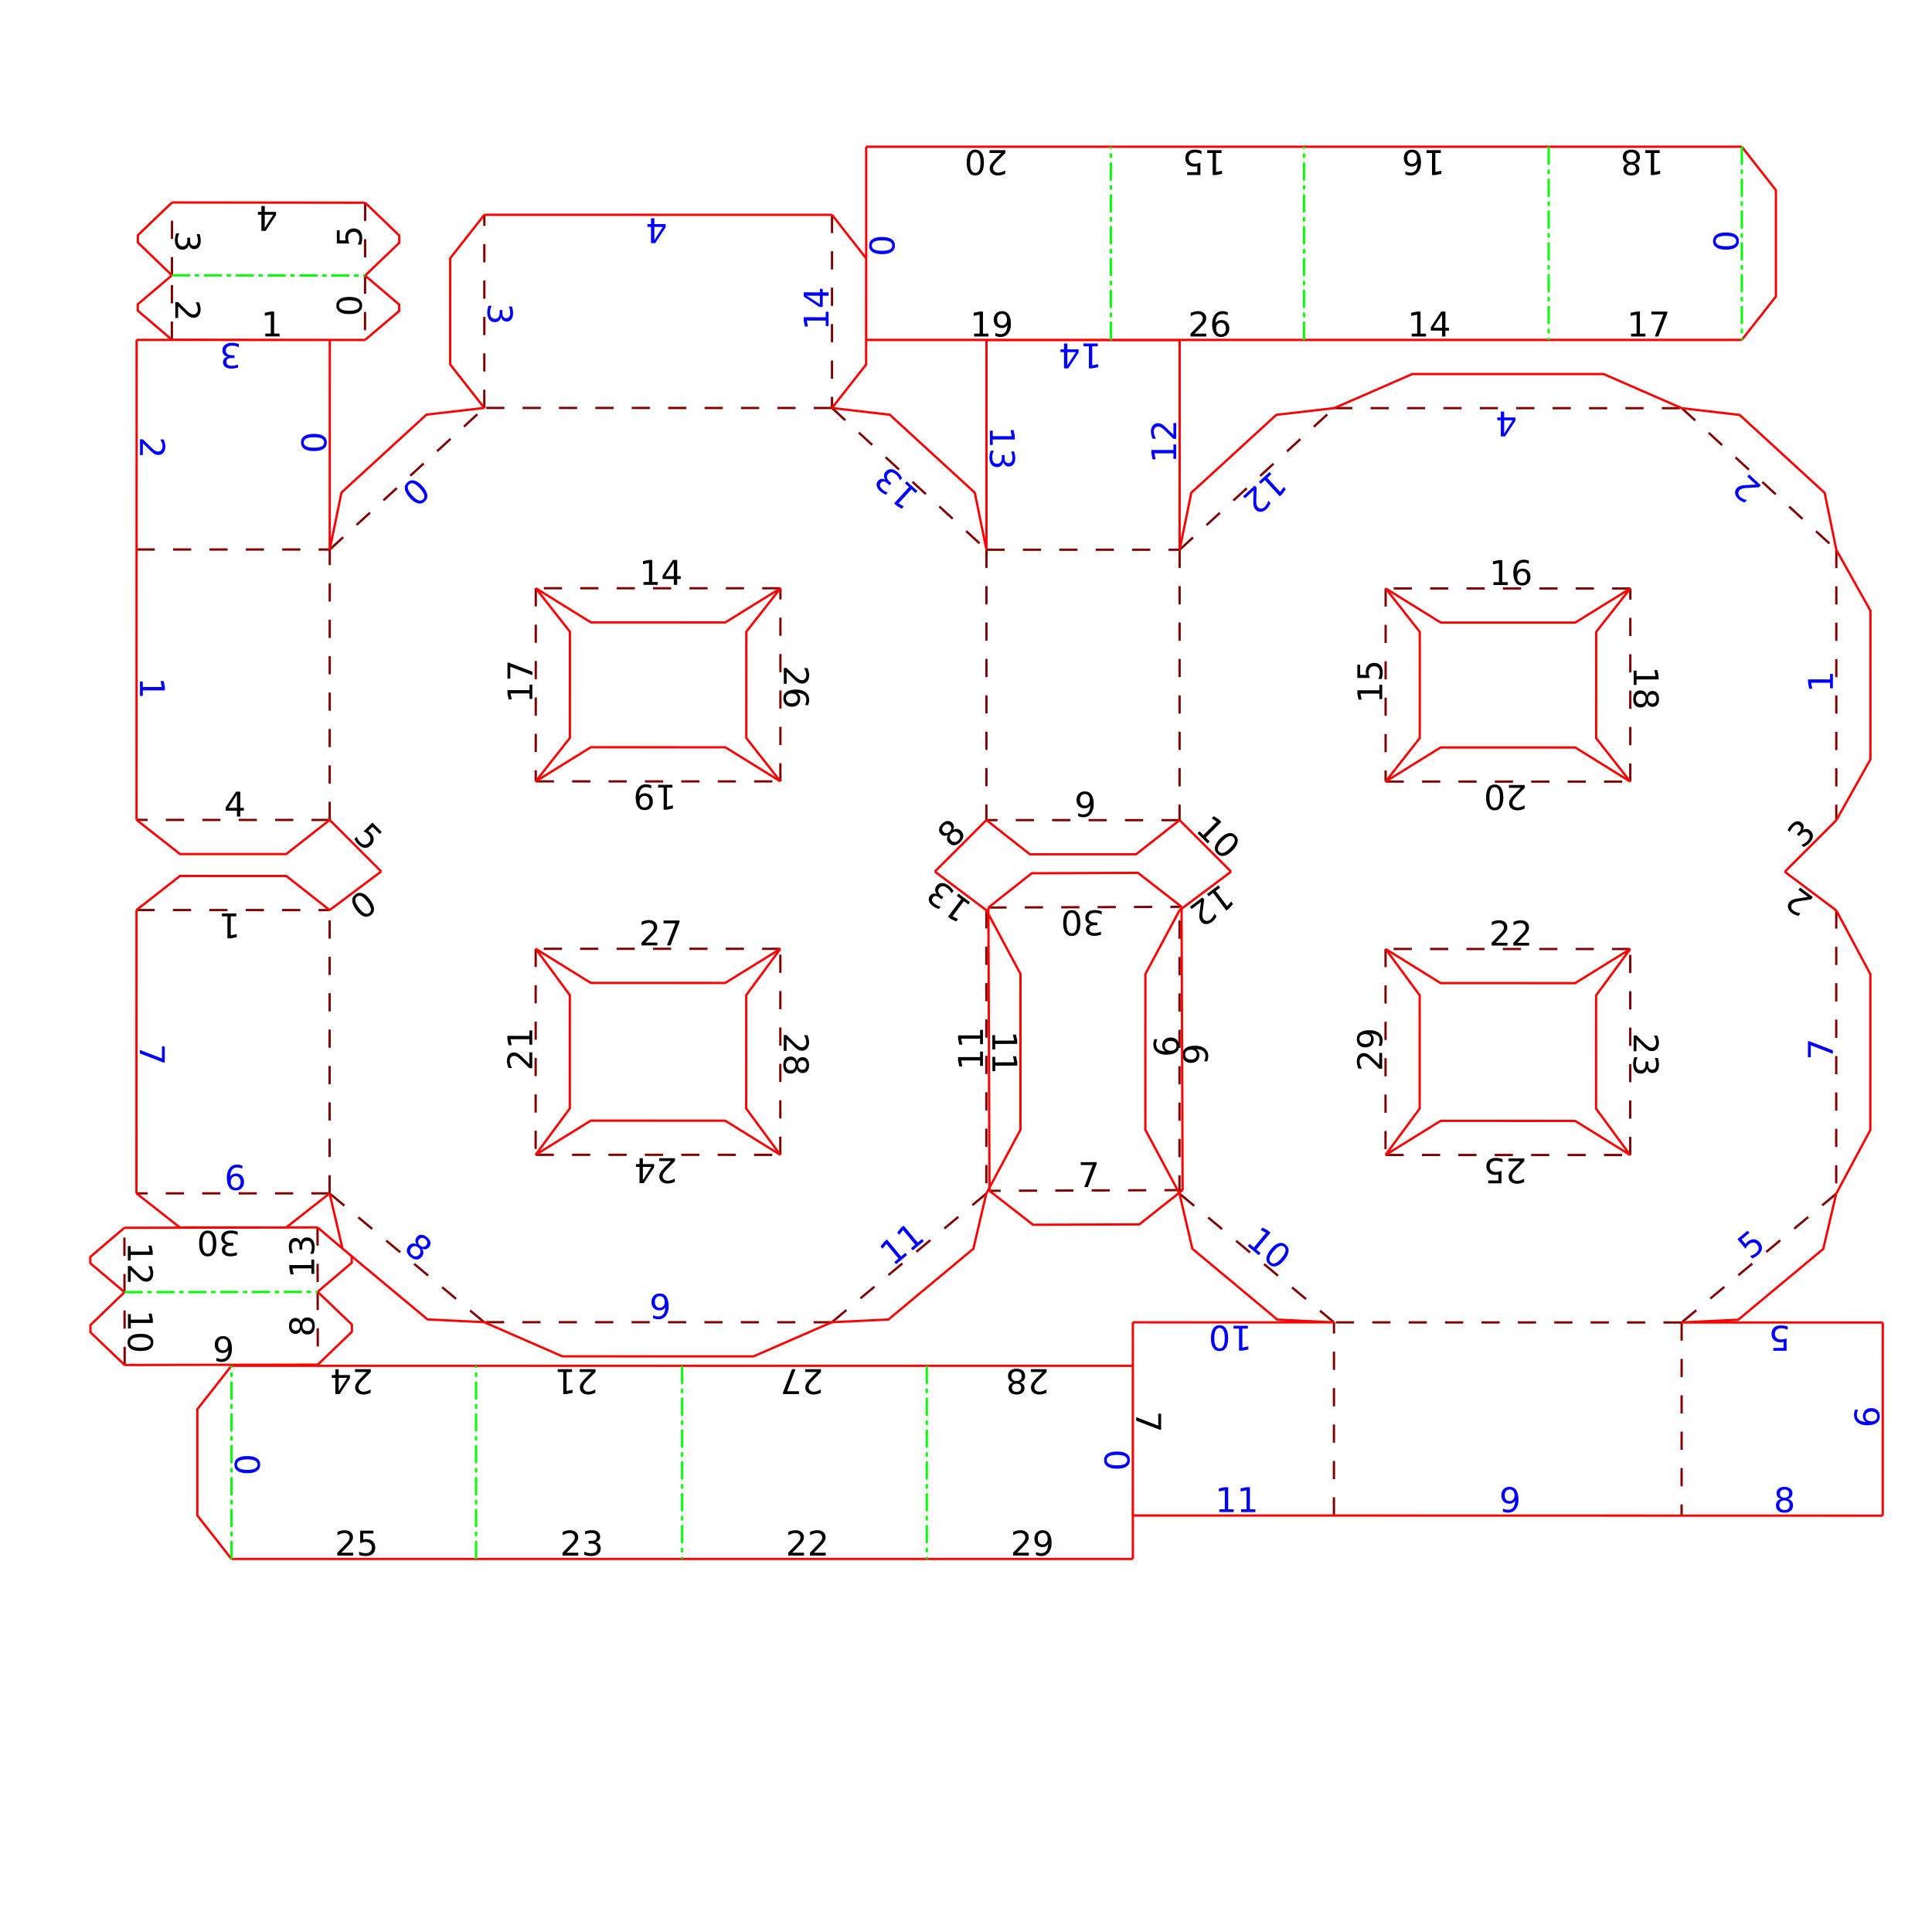 <?xml version="1.0" encoding="UTF-8" standalone="no"?>
<!-- Created with Inkscape (http://www.inkscape.org/) -->

<svg
   version="1.1"
   id="svg13990"
   width="1132"
   height="1132"
   viewBox="0 0 1132 1132"
   sodipodi:docname="8.svg"
   inkscape:version="1.2.2 (732a01da63, 2022-12-09, custom)"
   xmlns:inkscape="http://www.inkscape.org/namespaces/inkscape"
   xmlns:sodipodi="http://sodipodi.sourceforge.net/DTD/sodipodi-0.dtd"
   xmlns="http://www.w3.org/2000/svg"
   xmlns:svg="http://www.w3.org/2000/svg">
  <defs
     id="defs13994" />
  <sodipodi:namedview
     id="namedview13992"
     pagecolor="#ffffff"
     bordercolor="#666666"
     borderopacity="1.0"
     inkscape:showpageshadow="2"
     inkscape:pageopacity="0.0"
     inkscape:pagecheckerboard="0"
     inkscape:deskcolor="#d1d1d1"
     showgrid="false"
     showguides="true"
     inkscape:zoom="0.4039311"
     inkscape:cx="573.11755"
     inkscape:cy="615.20394"
     inkscape:window-width="1920"
     inkscape:window-height="1009"
     inkscape:window-x="0"
     inkscape:window-y="0"
     inkscape:window-maximized="1"
     inkscape:current-layer="g13998">
    <inkscape:page
       x="0"
       y="0"
       id="page13996"
       width="1132"
       height="1132" />
  </sodipodi:namedview>
  <g
     id="g13998"
     inkscape:groupmode="layer"
     inkscape:label="Page 1"
     transform="matrix(1.333,0,0,1.333,0,2.83e-5)">
    <path
       id="path14570"
       style="fill:none;stroke:#800000;stroke-width:1;stroke-linecap:butt;stroke-linejoin:miter;stroke-miterlimit:10;stroke-dasharray:8,8;stroke-dashoffset:0;stroke-opacity:1"
       d="m 160.52,89.11 -0.04,32.018 m -84.903,-0.11 0.044,-32.019 m -0.079,60.319 0.035,-28.301 m 84.903,0.11 -0.035,28.301 m -20.869,390.086 0.055,28.303 m -84.901,0.164 -0.055,-28.299 m 0.117,60.32 -0.062,-32.021 m 84.901,-0.164 0.062,32.018 m 294.759,-200.926 84.901,-0.323 m 0.475,124.521 -84.9,0.322 m 174.102,-106.315 -0.023,90.559 m -266.024,-0.058 0.023,-90.559 m -10e-6,0 -107.542,-0.025 m 107.56,-73.56 0.017,-84.899 m 265.967,249.1 107.542,0.025 m -481.104,-0.107 107.539,0.025 m 373.566,0.083 0.02,-90.559 m 0,0 -107.539,-0.025 m -373.566,-0.083 -0.02,90.559 m 373.6,-164.056 107.542,0.025 m -481.104,-0.111 107.543,0.025 m 373.562,0.087 0.022,-84.899 m -481.108,-0.111 -0.018,84.899 M 716.606,258.661 609.063,258.637 m 0,0 -0.021,84.899 M 343.039,258.574 235.497,258.55 M 365.716,94.442 365.699,179.339 m 0,0 67.904,62.279 m -0.035,158.479 -0.029,124.521 m 84.939,-164.121 -84.903,-0.018 m 84.93,-118.842 -0.027,118.86 m -84.875,-118.878 84.903,0.018 m 0,2e-5 67.937,-62.246 m -152.84,62.229 -0.027,118.86 m 84.866,164.157 0.029,-124.521 m -84.932,124.503 -67.932,56.582 m 220.723,84.952 0.021,-84.902 m 4e-5,0 -67.91,-56.614 M 365.607,581.199 212.785,581.166 m 526.384,0.12 -0.017,84.899 m 0.017,-84.899 -152.818,-0.037 m -373.566,-0.083 -67.907,-56.614 m 0.037,-164.14 -84.902,-0.021 m 84.902,0.021 0.027,-118.859 m -84.937,158.457 84.899,0.022 m 662.231,0.149 -0.029,124.52 m -662.227,-0.148 -84.902,-0.018 m 747.129,0.166 -67.936,56.586 m -594.291,-56.734 0.025,-124.521 m 441.539,-220.642 152.818,0.037 m -526.384,-0.12 0.021,-84.903 m 152.801,84.935 -152.822,-0.033 m 526.384,0.12 67.909,62.276 m -747.129,-0.171 84.902,0.022 m 662.227,0.149 -0.027,118.859 M 144.943,241.553 212.877,179.306" />
    <path
       id="path16849"
       style="font-size:15px;font-family:'DejaVu Sans';-inkscape-font-specification:DejaVuSans;fill:#0000ff"
       d="m 392.198,107.942 q 0,-1.143 -1.128,-1.721 -1.121,-0.571 -3.376,-0.571 -2.249,0 -3.376,0.571 -1.121,0.579 -1.121,1.721 0,1.15 1.121,1.721 1.128,0.579 3.376,0.579 2.256,0 3.376,-0.579 1.128,-0.571 1.128,-1.721 z m 1.172,0 q 0,1.838 -1.458,2.805 -1.45,0.974 -4.219,0.974 -2.761,0 -4.219,-0.974 -1.45,-0.967 -1.45,-2.805 0,-1.838 1.45,-2.812 1.458,-0.967 4.219,-0.967 2.769,0 4.219,0.967 1.458,0.974 1.458,2.812 z m 360.781,-1.978 q 0,1.143 1.128,1.721 1.121,0.571 3.376,0.571 2.249,0 3.376,-0.571 1.121,-0.579 1.121,-1.721 0,-1.15 -1.121,-1.721 -1.128,-0.579 -3.376,-0.579 -2.256,0 -3.376,0.579 -1.128,0.571 -1.128,1.721 z m -1.172,0 q 0,-1.838 1.458,-2.805 1.45,-0.974 4.219,-0.974 2.761,0 4.219,0.974 1.45,0.967 1.45,2.805 0,1.838 -1.45,2.812 -1.458,0.967 -4.219,0.967 -2.769,0 -4.219,-0.967 -1.458,-0.974 -1.458,-2.812 z M 486.476,641.799 q 0,1.143 1.128,1.721 1.121,0.571 3.376,0.571 2.249,0 3.376,-0.571 1.121,-0.579 1.121,-1.721 0,-1.15 -1.121,-1.721 -1.128,-0.579 -3.376,-0.579 -2.256,0 -3.376,0.579 -1.128,0.571 -1.128,1.721 z m -1.172,0 q 0,-1.838 1.458,-2.805 1.45,-0.974 4.219,-0.974 2.761,0 4.219,0.974 1.45,0.967 1.45,2.805 0,1.838 -1.45,2.812 -1.458,0.967 -4.219,0.967 -2.769,0 -4.219,-0.967 -1.458,-0.974 -1.458,-2.812 z m -372.105,1.978 q 0,-1.143 -1.128,-1.721 -1.121,-0.571 -3.376,-0.571 -2.249,0 -3.376,0.571 -1.121,0.579 -1.121,1.721 0,1.15 1.121,1.721 1.128,0.579 3.376,0.579 2.256,0 3.376,-0.579 1.128,-0.571 1.128,-1.721 z m 1.172,0 q 0,1.838 -1.458,2.805 -1.45,0.974 -4.219,0.974 -2.761,0 -4.219,-0.974 -1.45,-0.967 -1.45,-2.805 0,-1.838 1.45,-2.812 1.458,-0.967 4.219,-0.967 2.769,0 4.219,0.967 1.458,0.974 1.458,2.812 z m 354.792,-483.147 3.737,-5.837 -3.735,-8.5e-4 z m 0.388,1.289 -1.86,-4.3e-4 0.002,-7.126 -1.56,-3.5e-4 2.8e-4,-1.23 1.56,3.5e-4 5.9e-4,-2.578 1.472,3.4e-4 -5.9e-4,2.578 4.937,0.001 -3.3e-4,1.428 z m 12.963,-9.687 -2.417,-5.5e-4 -0.002,8.342 2.63,-0.527 -3.1e-4,1.348 -2.615,0.527 -1.48,-3.4e-4 0.002,-9.69 -2.417,-5.5e-4 2.9e-4,-1.245 6.299,0.001 z m -127.951,-22.256 5.837,3.737 8.5e-4,-3.735 z m -1.289,0.388 4.2e-4,-1.86 7.126,0.002 3.6e-4,-1.56 1.23,2.8e-4 -3.6e-4,1.56 2.578,5.8e-4 -3.3e-4,1.472 -2.578,-5.8e-4 -10e-4,4.937 -1.428,-3.2e-4 z m 9.687,12.963 5.5e-4,-2.417 -8.342,-0.002 0.527,2.63 -1.348,-3.1e-4 -0.527,-2.615 3.3e-4,-1.479 9.69,0.002 5.5e-4,-2.417 1.245,2.8e-4 -0.001,6.299 z m 78.049,59.731 q -0.227,1.062 -0.945,1.655 -0.718,0.6 -1.773,0.6 -1.619,-3.7e-4 -2.505,-1.114 -0.886,-1.113 -0.886,-3.164 1.6e-4,-0.688 0.139,-1.421 0.132,-0.725 0.403,-1.501 l 1.428,3.2e-4 q -0.359,0.615 -0.542,1.348 -0.183,0.732 -0.183,1.531 -3.1e-4,1.392 0.549,2.117 0.549,0.733 1.597,0.733 0.967,2.2e-4 1.509,-0.681 0.549,-0.674 0.55,-1.882 l 2.9e-4,-1.274 1.216,2.8e-4 -3.1e-4,1.333 q -2.4e-4,1.091 0.432,1.67 0.439,0.579 1.26,0.579 0.842,1.9e-4 1.289,-0.6 0.454,-0.593 0.454,-1.706 1.4e-4,-0.608 -0.132,-1.304 -0.132,-0.696 -0.41,-1.531 l 1.318,3e-4 q 0.234,0.842 0.351,1.575 0.117,0.74 0.117,1.392 -3.9e-4,1.685 -0.77,2.666 -0.762,0.981 -2.066,0.981 -0.908,-2.1e-4 -1.538,-0.52 -0.622,-0.52 -0.864,-1.48 z m -4.648,-13.767 -5.5e-4,2.417 8.342,0.002 -0.527,-2.63 1.348,3.1e-4 0.527,2.615 -3.4e-4,1.479 -9.69,-0.002 -5.5e-4,2.417 -1.245,-2.9e-4 10e-4,-6.299 z m -47.241,21.564 q -0.629,-0.885 -0.581,-1.815 0.043,-0.935 0.755,-1.712 1.094,-1.193 2.514,-1.094 1.419,0.099 2.931,1.485 0.507,0.465 0.953,1.063 0.445,0.587 0.834,1.312 l -0.965,1.053 q -0.211,-0.68 -0.627,-1.31 -0.416,-0.63 -1.004,-1.17 -1.026,-0.941 -1.931,-1.026 -0.911,-0.09 -1.619,0.682 -0.653,0.713 -0.518,1.572 0.125,0.86 1.016,1.677 l 0.939,0.861 -0.822,0.896 -0.982,-0.901 q -0.804,-0.738 -1.523,-0.81 -0.723,-0.067 -1.278,0.537 -0.569,0.621 -0.429,1.356 0.13,0.736 0.951,1.488 0.448,0.411 1.05,0.784 0.602,0.373 1.405,0.732 l -0.891,0.972 q -0.779,-0.397 -1.398,-0.805 -0.624,-0.414 -1.105,-0.854 -1.242,-1.139 -1.445,-2.369 -0.208,-1.225 0.673,-2.186 0.614,-0.669 1.423,-0.782 0.804,-0.107 1.675,0.363 z m 13.289,5.877 -1.781,-1.634 -5.638,6.148 2.294,1.389 -0.911,0.993 -2.284,-1.379 -1.09,-1 6.549,-7.142 -1.781,-1.634 0.842,-0.918 4.642,4.257 z m 113.363,-25.616 10e-4,-5.164 1.245,2.9e-4 -0.002,6.943 -1.245,-2.9e-4 q -0.871,-0.842 -2.336,-2.293 -1.472,-1.458 -1.897,-1.831 -0.798,-0.711 -1.347,-0.989 -0.557,-0.286 -1.091,-0.286 -0.872,-2e-4 -1.421,0.615 -0.549,0.608 -0.55,1.589 -1.6e-4,0.696 0.241,1.472 0.242,0.769 0.732,1.648 l -1.494,-3.4e-4 q -0.359,-0.894 -0.542,-1.67 -0.183,-0.776 -0.183,-1.421 3.8e-4,-1.699 0.85,-2.71 0.85,-1.011 2.271,-1.01 0.674,1.6e-4 1.282,0.257 0.601,0.249 1.421,0.916 0.212,0.183 1.23,1.165 1.011,0.982 2.834,2.769 z m -0.002,10.558 5.5e-4,-2.417 -8.342,-0.002 0.527,2.63 -1.348,-3.1e-4 -0.527,-2.615 3.3e-4,-1.479 9.69,0.002 5.5e-4,-2.417 1.245,2.9e-4 -0.001,6.299 z m 35.276,13.87 -3.807,3.488 -0.841,-0.918 5.119,-4.691 0.841,0.918 q -0.032,1.212 -0.112,3.271 -0.08,2.07 -0.069,2.636 0.015,1.069 0.181,1.662 0.165,0.603 0.527,0.998 0.589,0.643 1.414,0.632 0.819,-0.006 1.543,-0.669 0.513,-0.47 0.922,-1.173 0.404,-0.698 0.72,-1.653 l 1.009,1.102 q -0.416,0.868 -0.865,1.528 -0.449,0.659 -0.924,1.095 -1.253,1.148 -2.572,1.204 -1.319,0.056 -2.279,-0.991 -0.455,-0.497 -0.677,-1.118 -0.222,-0.611 -0.285,-1.666 -0.008,-0.28 0.027,-1.694 0.041,-1.408 0.126,-3.96 z m 7.785,-7.133 -1.782,1.633 5.636,6.151 1.582,-2.165 0.91,0.994 -1.572,2.155 -1.091,0.999 -6.546,-7.144 -1.782,1.633 -0.841,-0.918 4.644,-4.255 z m -13.33,454.988 2.417,5.5e-4 0.002,-8.342 -2.63,0.527 3e-4,-1.348 2.615,-0.527 1.479,3.4e-4 -0.002,9.69 2.417,5.5e-4 -2.8e-4,1.245 -6.299,-10e-4 z m -9.54,-0.002 2.417,5.5e-4 0.002,-8.342 -2.63,0.527 3e-4,-1.348 2.615,-0.527 1.479,3.4e-4 -0.002,9.69 2.417,5.5e-4 -2.8e-4,1.245 -6.299,-10e-4 z m -135.552,-114.757 1.857,-1.547 -5.339,-6.41 -1.683,2.088 -0.862,-1.036 1.672,-2.079 1.137,-0.947 6.201,7.446 1.857,-1.547 0.797,0.957 -4.84,4.031 z m -7.33,6.105 1.857,-1.547 -5.339,-6.41 -1.683,2.088 -0.862,-1.036 1.672,-2.079 1.137,-0.947 6.201,7.446 1.857,-1.547 0.797,0.957 -4.84,4.031 z m 171.334,-6.706 q -0.878,-0.732 -2.044,-0.236 -1.156,0.495 -2.601,2.228 -1.44,1.727 -1.723,2.959 -0.273,1.231 0.604,1.963 0.883,0.736 2.04,0.241 1.167,-0.496 2.607,-2.223 1.445,-1.733 1.718,-2.964 0.283,-1.232 -0.6,-1.968 z m 0.75,-0.9 q 1.412,1.177 1.221,2.916 -0.18,1.738 -1.953,3.864 -1.768,2.121 -3.45,2.617 -1.671,0.495 -3.083,-0.682 -1.412,-1.177 -1.232,-2.915 0.191,-1.739 1.959,-3.859 1.773,-2.127 3.444,-2.621 1.682,-0.496 3.094,0.681 z m -15.893,-0.376 1.856,1.548 5.342,-6.408 -2.357,-1.279 0.863,-1.035 2.346,1.269 1.136,0.947 -6.205,7.443 1.856,1.548 -0.797,0.956 -4.838,-4.033 z m -13.217,45.935 q 1.143,2.6e-4 1.721,-1.128 0.572,-1.12 0.572,-3.376 5.1e-4,-2.249 -0.571,-3.377 -0.578,-1.121 -1.721,-1.121 -1.15,-2.6e-4 -1.721,1.12 -0.579,1.128 -0.579,3.376 -5.1e-4,2.256 0.578,3.377 0.571,1.128 1.721,1.128 z m -2.6e-4,1.172 q -1.838,-4.2e-4 -2.805,-1.458 -0.974,-1.45 -0.973,-4.219 6.3e-4,-2.761 0.975,-4.219 0.967,-1.45 2.805,-1.45 1.838,4.2e-4 2.812,1.451 0.966,1.458 0.966,4.219 -6.3e-4,2.769 -0.968,4.219 -0.974,1.457 -2.813,1.457 z m 12.45,-9.885 -2.417,-5.5e-4 -0.002,8.342 2.63,-0.527 -3.1e-4,1.348 -2.615,0.527 -1.479,-3.4e-4 0.002,-9.69 -2.417,-5.5e-4 2.8e-4,-1.245 6.299,0.001 z m 112.114,80.456 3e-4,-1.348 q 0.557,0.264 1.128,0.403 0.571,0.139 1.121,0.139 1.465,3.3e-4 2.234,-0.981 0.777,-0.989 0.887,-2.995 -0.425,0.63 -1.077,0.967 -0.652,0.337 -1.443,0.337 -1.641,-3.8e-4 -2.6,-0.989 -0.952,-0.996 -0.952,-2.717 3.8e-4,-1.685 0.997,-2.702 0.996,-1.018 2.652,-1.017 1.897,4.3e-4 2.893,1.458 1.003,1.45 1.002,4.219 -5.9e-4,2.585 -1.231,4.131 -1.223,1.538 -3.296,1.537 -0.557,-1.2e-4 -1.128,-0.11 -0.571,-0.11 -1.186,-0.33 z m 2.945,-4.636 q 0.996,2.2e-4 1.575,-0.681 0.586,-0.681 0.586,-1.868 2.7e-4,-1.179 -0.586,-1.86 -0.578,-0.689 -1.575,-0.689 -0.996,-2.3e-4 -1.582,0.688 -0.579,0.681 -0.579,1.86 -2.7e-4,1.187 0.578,1.868 0.586,0.681 1.582,0.682 z m -376.491,-80.35 3.1e-4,-1.348 q 0.557,0.264 1.128,0.403 0.571,0.139 1.121,0.139 1.465,3.3e-4 2.234,-0.981 0.777,-0.989 0.887,-2.995 -0.425,0.63 -1.077,0.967 -0.652,0.337 -1.443,0.337 -1.641,-3.7e-4 -2.6,-0.989 -0.952,-0.996 -0.952,-2.717 3.9e-4,-1.685 0.997,-2.702 0.996,-1.018 2.652,-1.017 1.897,4.4e-4 2.893,1.458 1.003,1.45 1.002,4.219 -5.9e-4,2.585 -1.231,4.131 -1.223,1.538 -3.296,1.537 -0.557,-1.3e-4 -1.128,-0.11 -0.571,-0.11 -1.186,-0.33 z m 2.945,-4.636 q 0.996,2.3e-4 1.575,-0.681 0.586,-0.681 0.586,-1.868 2.7e-4,-1.179 -0.586,-1.86 -0.578,-0.689 -1.575,-0.689 -0.996,-2.2e-4 -1.582,0.688 -0.579,0.681 -0.579,1.86 -2.7e-4,1.187 0.578,1.868 0.586,0.681 1.582,0.682 z m 494.359,84.681 q -1.055,-2.4e-4 -1.663,0.564 -0.601,0.564 -0.601,1.553 -2.2e-4,0.989 0.6,1.553 0.608,0.564 1.662,0.564 1.055,2.4e-4 1.663,-0.564 0.608,-0.571 0.608,-1.553 2.3e-4,-0.989 -0.608,-1.553 -0.6,-0.564 -1.662,-0.564 z m -1.479,-0.63 q -0.952,-0.235 -1.487,-0.887 -0.527,-0.652 -0.527,-1.589 3e-4,-1.311 0.931,-2.073 0.938,-0.761 2.564,-0.761 1.633,3.7e-4 2.563,0.762 0.93,0.762 0.93,2.073 -2.1e-4,0.938 -0.535,1.589 -0.527,0.652 -1.472,0.886 1.069,0.249 1.662,0.975 0.6,0.725 0.6,1.773 -3.6e-4,1.589 -0.975,2.439 -0.967,0.849 -2.776,0.849 -1.809,-4.2e-4 -2.783,-0.85 -0.967,-0.85 -0.966,-2.439 2.4e-4,-1.047 0.601,-1.772 0.601,-0.725 1.67,-0.974 z m -0.541,-2.337 q -2e-4,0.85 0.527,1.326 0.535,0.476 1.494,0.476 0.952,2.1e-4 1.487,-0.476 0.542,-0.476 0.542,-1.326 1.9e-4,-0.85 -0.542,-1.326 -0.535,-0.476 -1.487,-0.476 -0.959,-2.2e-4 -1.494,0.476 -0.527,0.476 -0.528,1.326 z m -598.456,-108.167 q -0.81,-0.675 -1.638,-0.631 -0.822,0.049 -1.456,0.808 -0.633,0.759 -0.533,1.577 0.106,0.822 0.916,1.498 0.81,0.675 1.638,0.631 0.833,-0.05 1.461,-0.803 0.633,-0.759 0.527,-1.582 -0.1,-0.818 -0.916,-1.498 z m -0.733,-1.431 q -0.581,-0.79 -0.575,-1.633 0.012,-0.838 0.613,-1.558 0.84,-1.007 2.042,-0.996 1.208,0.015 2.457,1.056 1.255,1.046 1.481,2.227 0.227,1.181 -0.613,2.188 -0.6,0.72 -1.428,0.878 -0.822,0.163 -1.698,-0.262 0.662,0.876 0.653,1.813 -0.003,0.942 -0.674,1.746 -1.018,1.221 -2.31,1.25 -1.287,0.034 -2.676,-1.125 -1.39,-1.158 -1.594,-2.435 -0.199,-1.272 0.819,-2.492 0.671,-0.804 1.596,-0.977 0.926,-0.172 1.906,0.321 z m 1.08,-2.142 q -0.544,0.653 -0.444,1.356 0.106,0.708 0.843,1.322 0.731,0.61 1.447,0.586 0.721,-0.019 1.265,-0.671 0.544,-0.653 0.433,-1.365 -0.106,-0.708 -0.837,-1.318 -0.737,-0.614 -1.452,-0.591 -0.71,0.028 -1.254,0.681 z m 610.439,-80.073 0.002,-7.031 0.63,1.5e-4 10.304,3.972 -3.6e-4,1.545 -9.689,-3.738 -0.001,5.251 z m -722.256,-4.734 -0.002,7.031 -0.63,-1.4e-4 -10.304,-3.972 3.52e-4,-1.545 9.689,3.738 0.001,-5.251 z M 820.018,622.578 q -2.3e-4,0.996 0.681,1.582 0.681,0.579 1.868,0.579 1.179,2.7e-4 1.868,-0.578 0.681,-0.586 0.682,-1.582 2.3e-4,-0.996 -0.681,-1.575 -0.688,-0.586 -1.868,-0.586 -1.187,-2.7e-4 -1.868,0.586 -0.681,0.578 -0.682,1.575 z m -4.636,-2.938 1.348,3.1e-4 q -0.264,0.557 -0.403,1.128 -0.139,0.564 -0.139,1.121 -3.4e-4,1.465 0.988,2.241 0.989,0.769 2.988,0.88 -0.637,-0.432 -0.974,-1.084 -0.344,-0.652 -0.344,-1.436 3.7e-4,-1.648 1.004,-2.6 0.996,-0.959 2.718,-0.959 1.685,3.8e-4 2.702,0.997 1.018,0.996 1.017,2.652 -4.3e-4,1.897 -1.451,2.9 -1.458,1.003 -4.219,1.002 -2.593,-5.9e-4 -4.131,-1.231 -1.545,-1.231 -1.545,-3.304 1.3e-4,-0.557 0.11,-1.121 0.11,-0.571 0.33,-1.186 z M 103.605,516.986 q -0.996,-2.3e-4 -1.582,0.681 -0.579,0.681 -0.579,1.868 -2.7e-4,1.179 0.578,1.868 0.586,0.681 1.582,0.682 0.996,2.3e-4 1.575,-0.681 0.586,-0.688 0.586,-1.868 2.7e-4,-1.187 -0.586,-1.868 -0.578,-0.681 -1.575,-0.682 z m 2.938,-4.636 -3e-4,1.348 q -0.557,-0.264 -1.128,-0.403 -0.564,-0.139 -1.121,-0.139 -1.465,-3.4e-4 -2.241,0.988 -0.769,0.989 -0.88,2.988 0.432,-0.637 1.084,-0.974 0.652,-0.344 1.436,-0.344 1.648,3.7e-4 2.6,1.004 0.959,0.996 0.959,2.718 -3.8e-4,1.685 -0.997,2.702 -0.996,1.018 -2.652,1.017 -1.897,-4.3e-4 -2.9,-1.451 -1.003,-1.458 -1.002,-4.219 5.89e-4,-2.593 1.231,-4.131 1.231,-1.545 3.304,-1.545 0.557,1.3e-4 1.121,0.11 0.571,0.11 1.186,0.33 z m 678.751,81.379 -5.808,-10e-4 2.8e-4,-1.245 4.453,10e-4 6.1e-4,-2.681 q -0.322,0.11 -0.645,0.161 -0.322,0.059 -0.645,0.058 -1.831,-4.1e-4 -2.9,-1.004 -1.069,-1.004 -1.069,-2.718 4e-4,-1.765 1.099,-2.746 1.099,-0.974 3.098,-0.973 0.688,1.6e-4 1.406,0.117 0.71,0.117 1.472,0.352 l -3.4e-4,1.487 q -0.659,-0.359 -1.362,-0.535 -0.703,-0.176 -1.487,-0.176 -1.267,-2.9e-4 -2.007,0.666 -0.74,0.666 -0.74,1.809 -2.6e-4,1.143 0.739,1.809 0.74,0.667 2.007,0.667 0.593,1.4e-4 1.187,-0.132 0.586,-0.132 1.201,-0.41 z m -21.591,-49.061 4.463,-3.717 0.797,0.957 -3.422,2.85 1.716,2.06 q 0.177,-0.291 0.392,-0.536 0.21,-0.251 0.458,-0.458 1.407,-1.172 2.871,-1.085 1.464,0.087 2.561,1.404 1.13,1.356 0.914,2.814 -0.221,1.452 -1.757,2.731 -0.529,0.441 -1.156,0.81 -0.621,0.365 -1.356,0.672 l -0.952,-1.142 q 0.736,-0.146 1.389,-0.461 0.653,-0.315 1.255,-0.816 0.974,-0.811 1.115,-1.796 0.142,-0.986 -0.589,-1.863 -0.731,-0.878 -1.726,-0.917 -0.995,-0.039 -1.969,0.772 -0.456,0.38 -0.827,0.861 -0.366,0.476 -0.66,1.084 z M 661.163,190.554 l 3.737,-5.837 -3.735,-8.5e-4 z m 0.388,1.289 -1.86,-4.2e-4 0.002,-7.126 -1.56,-3.6e-4 2.8e-4,-1.23 1.56,3.6e-4 5.9e-4,-2.578 1.472,3.3e-4 -5.9e-4,2.578 4.937,0.001 -3.3e-4,1.428 z m -373.933,-86.274 3.737,-5.837 -3.735,-8.49e-4 z m 0.388,1.289 -1.86,-4.2e-4 0.002,-7.126 -1.56,-3.55e-4 2.8e-4,-1.23 1.56,3.55e-4 5.8e-4,-2.578 1.472,3.35e-4 -5.8e-4,2.578 4.937,0.001 -3.3e-4,1.428 z m -187.982,49.939 q -1.062,-0.227 -1.655,-0.945 -0.6,-0.718 -0.6,-1.773 3.68e-4,-1.619 1.114,-2.505 1.113,-0.886 3.164,-0.886 0.688,1.6e-4 1.421,0.139 0.725,0.132 1.501,0.403 l -3.2e-4,1.428 q -0.615,-0.359 -1.348,-0.542 -0.732,-0.183 -1.531,-0.183 -1.392,-3.2e-4 -2.117,0.549 -0.733,0.549 -0.733,1.597 -2.2e-4,0.967 0.681,1.509 0.674,0.549 1.882,0.55 l 1.274,2.9e-4 -2.7e-4,1.216 -1.333,-3.1e-4 q -1.091,-2.5e-4 -1.67,0.432 -0.579,0.439 -0.579,1.26 -1.92e-4,0.842 0.6,1.289 0.593,0.454 1.706,0.455 0.608,1.3e-4 1.304,-0.132 0.696,-0.132 1.531,-0.41 l -3e-4,1.318 q -0.842,0.234 -1.575,0.351 -0.74,0.117 -1.392,0.117 -1.685,-3.9e-4 -2.666,-0.77 -0.981,-0.762 -0.981,-2.066 2.07e-4,-0.908 0.52,-1.538 0.52,-0.622 1.48,-0.864 z m 120.257,-17.453 q -0.227,1.062 -0.945,1.655 -0.718,0.6 -1.773,0.6 -1.619,-3.7e-4 -2.505,-1.114 -0.886,-1.113 -0.886,-3.164 1.6e-4,-0.688 0.14,-1.421 0.132,-0.725 0.403,-1.501 l 1.428,3.3e-4 q -0.359,0.615 -0.542,1.348 -0.183,0.732 -0.183,1.531 -3.1e-4,1.392 0.549,2.117 0.549,0.733 1.597,0.733 0.967,2.2e-4 1.509,-0.681 0.549,-0.674 0.55,-1.882 l 2.9e-4,-1.274 1.216,2.7e-4 -3e-4,1.333 q -2.5e-4,1.091 0.432,1.67 0.439,0.579 1.26,0.579 0.842,1.9e-4 1.289,-0.6 0.454,-0.593 0.454,-1.706 1.4e-4,-0.608 -0.132,-1.304 -0.132,-0.696 -0.41,-1.531 l 1.318,3e-4 q 0.234,0.842 0.351,1.575 0.117,0.74 0.117,1.392 -3.8e-4,1.685 -0.77,2.666 -0.762,0.981 -2.066,0.981 -0.908,-2e-4 -1.538,-0.52 -0.622,-0.52 -0.864,-1.48 z m -157.484,55.527 -0.001,5.164 -1.245,-2.8e-4 0.002,-6.943 1.245,2.8e-4 q 0.871,0.842 2.336,2.293 1.472,1.458 1.897,1.831 0.798,0.711 1.347,0.989 0.557,0.286 1.091,0.286 0.872,2e-4 1.421,-0.615 0.549,-0.608 0.55,-1.589 1.59e-4,-0.696 -0.241,-1.472 -0.242,-0.769 -0.732,-1.648 l 1.494,3.4e-4 q 0.359,0.894 0.542,1.67 0.183,0.776 0.183,1.421 -3.86e-4,1.699 -0.85,2.71 -0.85,1.011 -2.271,1.01 -0.674,-1.5e-4 -1.282,-0.257 -0.601,-0.249 -1.421,-0.916 -0.212,-0.183 -1.23,-1.165 -1.011,-0.982 -2.834,-2.769 z m 709.003,18.115 -3.806,-3.49 0.842,-0.918 5.117,4.693 -0.842,0.918 q -1.21,0.073 -3.269,0.172 -2.069,0.1 -2.632,0.16 -1.063,0.108 -1.64,0.325 -0.587,0.217 -0.948,0.611 -0.589,0.642 -0.507,1.463 0.077,0.816 0.8,1.479 0.513,0.47 1.248,0.817 0.73,0.342 1.71,0.574 l -1.01,1.101 q -0.901,-0.339 -1.597,-0.729 -0.696,-0.39 -1.171,-0.825 -1.252,-1.148 -1.423,-2.458 -0.171,-1.309 0.79,-2.357 0.455,-0.497 1.055,-0.771 0.589,-0.274 1.635,-0.428 0.279,-0.033 1.69,-0.12 1.406,-0.082 3.956,-0.218 z m -709.025,86.58 -5.5e-4,2.417 8.342,0.002 -0.527,-2.63 1.348,3e-4 0.527,2.615 -3.37e-4,1.479 -9.69,-0.002 -5.49e-4,2.417 -1.245,-2.8e-4 0.001,-6.299 z m 741.636,2.959 5.5e-4,-2.417 -8.342,-0.002 0.527,2.63 -1.348,-3e-4 -0.527,-2.615 3.4e-4,-1.479 9.69,0.002 5.5e-4,-2.417 1.245,2.8e-4 -10e-4,6.299 z M 133.49,194.488 q -2.6e-4,1.143 1.128,1.721 1.12,0.572 3.376,0.572 2.249,5.1e-4 3.377,-0.571 1.121,-0.578 1.121,-1.721 2.7e-4,-1.15 -1.12,-1.721 -1.128,-0.579 -3.376,-0.579 -2.256,-5.1e-4 -3.377,0.578 -1.128,0.571 -1.128,1.721 z m -1.172,-2.7e-4 q 4.2e-4,-1.838 1.458,-2.805 1.45,-0.974 4.219,-0.973 2.761,6.3e-4 4.219,0.975 1.45,0.967 1.45,2.806 -4.1e-4,1.838 -1.451,2.812 -1.458,0.966 -4.219,0.966 -2.769,-6.3e-4 -4.219,-0.968 -1.457,-0.974 -1.457,-2.813 z m 53.602,25.058 q 0.842,-0.772 0.507,-1.994 -0.336,-1.212 -1.86,-2.875 -1.519,-1.658 -2.702,-2.104 -1.184,-0.435 -2.026,0.337 -0.848,0.777 -0.512,1.989 0.335,1.223 1.854,2.88 1.524,1.663 2.708,2.099 1.183,0.446 2.031,-0.331 z m 0.792,0.864 q -1.355,1.242 -3.053,0.82 -1.698,-0.411 -3.568,-2.452 -1.865,-2.036 -2.132,-3.769 -0.267,-1.722 1.089,-2.964 1.355,-1.242 3.053,-0.831 1.697,0.422 3.563,2.457 1.87,2.041 2.137,3.764 0.266,1.733 -1.089,2.975 z" />
    <path
       id="path16622"
       style="font-size:15px;font-family:'DejaVu Sans';-inkscape-font-specification:DejaVuSans"
       d="m 536.694,141.848 q -0.996,0 -1.582,0.681 -0.579,0.681 -0.579,1.868 0,1.179 0.579,1.868 0.586,0.681 1.582,0.681 0.996,0 1.575,-0.681 0.586,-0.688 0.586,-1.868 0,-1.187 -0.586,-1.868 -0.579,-0.681 -1.575,-0.681 z m 2.937,-4.636 v 1.348 q -0.557,-0.264 -1.128,-0.403 -0.564,-0.139 -1.121,-0.139 -1.465,0 -2.241,0.989 -0.769,0.989 -0.879,2.988 0.432,-0.637 1.084,-0.974 0.652,-0.344 1.436,-0.344 1.648,0 2.6,1.003 0.959,0.996 0.959,2.717 0,1.685 -0.996,2.703 -0.996,1.018 -2.651,1.018 -1.897,0 -2.9,-1.45 -1.003,-1.458 -1.003,-4.219 0,-2.593 1.23,-4.131 1.23,-1.545 3.303,-1.545 0.557,0 1.121,0.11 0.571,0.11 1.187,0.33 z m -14.55,9.448 h 5.164 v 1.245 h -6.943 v -1.245 q 0.842,-0.872 2.292,-2.336 1.458,-1.472 1.831,-1.897 0.71,-0.798 0.989,-1.348 0.286,-0.557 0.286,-1.091 0,-0.872 -0.615,-1.421 -0.608,-0.549 -1.589,-0.549 -0.696,0 -1.472,0.242 -0.769,0.242 -1.648,0.732 v -1.494 q 0.894,-0.359 1.67,-0.542 0.776,-0.183 1.421,-0.183 1.699,0 2.71,0.85 1.011,0.85 1.011,2.271 0,0.674 -0.256,1.282 -0.249,0.601 -0.916,1.421 -0.183,0.212 -1.165,1.23 -0.981,1.011 -2.769,2.834 z M 428.695,75.963 q 1.143,0 1.721,-1.128 0.571,-1.121 0.571,-3.376 0,-2.249 -0.571,-3.376 -0.579,-1.121 -1.721,-1.121 -1.15,0 -1.721,1.121 -0.579,1.128 -0.579,3.376 0,2.256 0.579,3.376 0.571,1.128 1.721,1.128 z m 0,1.172 q -1.838,0 -2.805,-1.458 -0.974,-1.45 -0.974,-4.219 0,-2.761 0.974,-4.219 0.967,-1.45 2.805,-1.45 1.838,0 2.812,1.45 0.967,1.458 0.967,4.219 0,2.769 -0.967,4.219 -0.974,1.458 -2.812,1.458 z m 11.43,-9.888 h -5.164 v -1.245 h 6.943 v 1.245 q -0.842,0.872 -2.292,2.336 -1.458,1.472 -1.831,1.897 -0.71,0.798 -0.989,1.348 -0.286,0.557 -0.286,1.091 0,0.872 0.615,1.421 0.608,0.549 1.589,0.549 0.696,0 1.472,-0.242 0.769,-0.242 1.648,-0.732 v 1.494 q -0.894,0.359 -1.67,0.542 -0.776,0.183 -1.421,0.183 -1.699,0 -2.71,-0.85 -1.011,-0.85 -1.011,-2.271 0,-0.674 0.256,-1.282 0.249,-0.601 0.916,-1.421 0.183,-0.212 1.165,-1.23 0.981,-1.011 2.769,-2.834 z m -2.621,80.43 v -1.348 q 0.557,0.264 1.128,0.403 0.571,0.139 1.121,0.139 1.465,0 2.234,-0.981 0.776,-0.989 0.886,-2.996 -0.425,0.63 -1.077,0.967 -0.652,0.337 -1.443,0.337 -1.641,0 -2.6,-0.989 -0.952,-0.996 -0.952,-2.717 0,-1.685 0.996,-2.703 0.996,-1.018 2.651,-1.018 1.897,0 2.893,1.458 1.003,1.45 1.003,4.219 0,2.585 -1.23,4.131 -1.223,1.538 -3.296,1.538 -0.557,0 -1.128,-0.11 -0.571,-0.11 -1.187,-0.33 z m 2.944,-4.636 q 0.996,0 1.575,-0.681 0.586,-0.681 0.586,-1.868 0,-1.179 -0.586,-1.86 -0.579,-0.688 -1.575,-0.688 -0.996,0 -1.582,0.688 -0.579,0.681 -0.579,1.86 0,1.187 0.579,1.868 0.586,0.681 1.582,0.681 z m -12.272,3.618 h 2.417 v -8.342 l -2.629,0.527 v -1.348 l 2.615,-0.527 h 1.479 v 9.69 h 2.417 v 1.245 h -6.299 z M 717.062,71.195 q 1.055,0 1.663,-0.564 0.601,-0.564 0.601,-1.553 0,-0.989 -0.601,-1.553 -0.608,-0.564 -1.663,-0.564 -1.055,0 -1.663,0.564 -0.608,0.571 -0.608,1.553 0,0.989 0.608,1.553 0.601,0.564 1.663,0.564 z m 1.479,0.63 q 0.952,0.234 1.487,0.886 0.527,0.652 0.527,1.589 0,1.311 -0.93,2.073 -0.938,0.762 -2.563,0.762 -1.633,0 -2.563,-0.762 -0.93,-0.762 -0.93,-2.073 0,-0.938 0.535,-1.589 0.527,-0.652 1.472,-0.886 -1.069,-0.249 -1.663,-0.974 -0.601,-0.725 -0.601,-1.772 0,-1.589 0.974,-2.439 0.967,-0.85 2.776,-0.85 1.809,0 2.783,0.85 0.967,0.85 0.967,2.439 0,1.047 -0.601,1.772 -0.601,0.725 -1.67,0.974 z m 0.542,2.336 q 0,-0.85 -0.527,-1.326 -0.535,-0.476 -1.494,-0.476 -0.952,0 -1.487,0.476 -0.542,0.476 -0.542,1.326 0,0.85 0.542,1.326 0.535,0.476 1.487,0.476 0.959,0 1.494,-0.476 0.527,-0.476 0.527,-1.326 z m 10.426,-6.914 h -2.417 v 8.342 l 2.629,-0.527 v 1.348 l -2.615,0.527 h -1.48 v -9.69 h -2.417 v -1.245 h 6.299 z m -3.654,69.722 h 7.031 v 0.63 l -3.97,10.305 h -1.545 l 3.735,-9.69 h -5.251 z m -8.91,9.69 h 2.417 v -8.342 l -2.629,0.527 v -1.348 l 2.615,-0.527 h 1.479 v 9.69 h 2.417 v 1.245 h -6.299 z M 620.7,72.059 q 0.996,0 1.582,-0.681 0.579,-0.681 0.579,-1.868 0,-1.179 -0.579,-1.868 -0.586,-0.681 -1.582,-0.681 -0.996,0 -1.575,0.681 -0.586,0.688 -0.586,1.868 0,1.187 0.586,1.868 0.579,0.681 1.575,0.681 z m -2.937,4.636 v -1.348 q 0.557,0.264 1.128,0.403 0.564,0.139 1.121,0.139 1.465,0 2.241,-0.989 0.769,-0.989 0.879,-2.988 -0.432,0.637 -1.084,0.974 -0.652,0.344 -1.436,0.344 -1.648,0 -2.6,-1.003 -0.959,-0.996 -0.959,-2.717 0,-1.685 0.996,-2.703 0.996,-1.018 2.651,-1.018 1.897,0 2.9,1.45 1.003,1.458 1.003,4.219 0,2.593 -1.23,4.131 -1.23,1.545 -3.303,1.545 -0.557,0 -1.121,-0.11 -0.571,-0.11 -1.187,-0.33 z m 15.568,-9.448 h -2.417 v 8.342 l 2.629,-0.527 v 1.348 l -2.615,0.527 h -1.479 v -9.69 h -2.417 v -1.245 h 6.299 z M 527.63,76.937 h -5.808 v -1.245 h 4.453 v -2.681 q -0.322,0.11 -0.645,0.161 -0.322,0.059 -0.645,0.059 -1.831,0 -2.9,-1.003 -1.069,-1.003 -1.069,-2.717 0,-1.765 1.099,-2.747 1.099,-0.974 3.098,-0.974 0.688,0 1.406,0.117 0.71,0.117 1.472,0.352 v 1.487 q -0.659,-0.359 -1.362,-0.535 -0.703,-0.176 -1.487,-0.176 -1.267,0 -2.007,0.667 -0.74,0.667 -0.74,1.809 0,1.143 0.74,1.809 0.74,0.667 2.007,0.667 0.593,0 1.187,-0.132 0.586,-0.132 1.201,-0.41 z m 9.298,-9.69 h -2.417 v 8.342 l 2.629,-0.527 v 1.348 l -2.615,0.527 h -1.479 v -9.69 h -2.417 v -1.245 h 6.299 z m 96.929,71.011 -3.735,5.837 h 3.735 z m -0.388,-1.289 h 1.86 v 7.126 h 1.56 v 1.23 h -1.56 v 2.578 h -1.472 v -2.578 h -4.937 v -1.428 z m -12.96,9.69 h 2.417 v -8.342 l -2.629,0.527 v -1.348 l 2.615,-0.527 h 1.479 v 9.69 h 2.417 v 1.245 h -6.299 z M 455.379,683.512 v -1.348 q 0.557,0.264 1.128,0.403 0.571,0.139 1.121,0.139 1.465,0 2.234,-0.981 0.776,-0.989 0.886,-2.996 -0.425,0.63 -1.077,0.967 -0.652,0.337 -1.443,0.337 -1.641,0 -2.6,-0.989 -0.952,-0.996 -0.952,-2.717 0,-1.685 0.996,-2.703 0.996,-1.018 2.651,-1.018 1.897,0 2.893,1.458 1.003,1.45 1.003,4.219 0,2.585 -1.23,4.131 -1.223,1.538 -3.296,1.538 -0.557,0 -1.128,-0.11 -0.571,-0.11 -1.187,-0.33 z m 2.944,-4.636 q 0.996,0 1.575,-0.681 0.586,-0.681 0.586,-1.868 0,-1.179 -0.586,-1.86 -0.579,-0.688 -1.575,-0.688 -0.996,0 -1.582,0.688 -0.579,0.681 -0.579,1.86 0,1.187 0.579,1.868 0.586,0.681 1.582,0.681 z m -11.254,3.618 h 5.164 v 1.245 h -6.943 v -1.245 q 0.842,-0.872 2.292,-2.336 1.458,-1.472 1.831,-1.897 0.71,-0.798 0.989,-1.348 0.286,-0.557 0.286,-1.091 0,-0.872 -0.615,-1.421 -0.608,-0.549 -1.589,-0.549 -0.696,0 -1.472,0.242 -0.769,0.242 -1.648,0.732 v -1.494 q 0.894,-0.359 1.67,-0.542 0.776,-0.183 1.421,-0.183 1.699,0 2.71,0.85 1.011,0.85 1.011,2.271 0,0.674 -0.256,1.282 -0.249,0.601 -0.916,1.421 -0.183,0.212 -1.165,1.23 -0.981,1.011 -2.769,2.834 z M 446.832,607.029 q 1.055,0 1.663,-0.564 0.601,-0.564 0.601,-1.553 0,-0.989 -0.601,-1.553 -0.608,-0.564 -1.663,-0.564 -1.055,0 -1.663,0.564 -0.608,0.571 -0.608,1.553 0,0.989 0.608,1.553 0.601,0.564 1.663,0.564 z m 1.479,0.63 q 0.952,0.234 1.487,0.886 0.527,0.652 0.527,1.589 0,1.311 -0.93,2.073 -0.938,0.762 -2.563,0.762 -1.633,0 -2.563,-0.762 -0.93,-0.762 -0.93,-2.073 0,-0.938 0.535,-1.589 0.527,-0.652 1.472,-0.886 -1.069,-0.249 -1.663,-0.974 -0.601,-0.725 -0.601,-1.772 0,-1.589 0.974,-2.439 0.967,-0.85 2.776,-0.85 1.809,0 2.783,0.85 0.967,0.85 0.967,2.439 0,1.047 -0.601,1.772 -0.601,0.725 -1.67,0.974 z m 0.542,2.336 q 0,-0.85 -0.527,-1.326 -0.535,-0.476 -1.494,-0.476 -0.952,0 -1.487,0.476 -0.542,0.476 -0.542,1.326 0,0.85 0.542,1.326 0.535,0.476 1.487,0.476 0.959,0 1.494,-0.476 0.527,-0.476 0.527,-1.326 z m 9.408,-6.914 h -5.164 v -1.245 h 6.943 v 1.245 q -0.842,0.872 -2.292,2.336 -1.458,1.472 -1.831,1.897 -0.71,0.798 -0.989,1.348 -0.286,0.557 -0.286,1.091 0,0.872 0.615,1.421 0.608,0.549 1.589,0.549 0.696,0 1.472,-0.242 0.769,-0.242 1.648,-0.732 v 1.494 q -0.894,0.359 -1.67,0.542 -0.776,0.183 -1.421,0.183 -1.699,0 -2.71,-0.85 -1.011,-0.85 -1.011,-2.271 0,-0.674 0.256,-1.282 0.249,-0.601 0.916,-1.421 0.183,-0.212 1.165,-1.23 0.981,-1.011 2.769,-2.834 z m -107.072,9.69 h -7.031 v -0.63 l 3.97,-10.305 h 1.545 l -3.735,9.69 h 5.251 z m 7.892,-9.69 h -5.164 v -1.245 h 6.943 v 1.245 q -0.842,0.872 -2.292,2.336 -1.458,1.472 -1.831,1.897 -0.71,0.798 -0.989,1.348 -0.286,0.557 -0.286,1.091 0,0.872 0.615,1.421 0.608,0.549 1.589,0.549 0.696,0 1.472,-0.242 0.769,-0.242 1.648,-0.732 v 1.494 q -0.894,0.359 -1.67,0.542 -0.776,0.183 -1.421,0.183 -1.699,0 -2.71,-0.85 -1.011,-0.85 -1.011,-2.271 0,-0.674 0.256,-1.282 0.249,-0.601 0.916,-1.421 0.183,-0.212 1.165,-1.23 0.981,-1.011 2.769,-2.834 z m -200.756,69.722 h 5.808 v 1.245 h -4.453 v 2.681 q 0.322,-0.11 0.645,-0.161 0.322,-0.059 0.645,-0.059 1.831,0 2.9,1.003 1.069,1.003 1.069,2.717 0,1.765 -1.099,2.747 -1.099,0.974 -3.098,0.974 -0.688,0 -1.406,-0.117 -0.71,-0.117 -1.472,-0.352 v -1.487 q 0.659,0.359 1.362,0.535 0.703,0.176 1.487,0.176 1.267,0 2.007,-0.666 0.74,-0.666 0.74,-1.809 0,-1.143 -0.74,-1.809 -0.74,-0.667 -2.007,-0.667 -0.593,0 -1.187,0.132 -0.586,0.132 -1.201,0.41 z m -8.28,9.69 h 5.164 v 1.245 h -6.943 v -1.245 q 0.842,-0.872 2.292,-2.336 1.458,-1.472 1.831,-1.897 0.71,-0.798 0.989,-1.348 0.286,-0.557 0.286,-1.091 0,-0.872 -0.615,-1.421 -0.608,-0.549 -1.589,-0.549 -0.696,0 -1.472,0.242 -0.769,0.242 -1.648,0.732 v -1.494 q 0.894,-0.359 1.67,-0.542 0.776,-0.183 1.421,-0.183 1.699,0 2.71,0.85 1.011,0.85 1.011,2.271 0,0.674 -0.256,1.282 -0.249,0.601 -0.916,1.421 -0.183,0.212 -1.165,1.23 -0.981,1.011 -2.769,2.834 z m -1.173,-71.011 3.735,-5.837 h -3.735 z m 0.388,1.289 h -1.86 v -7.126 H 145.84 v -1.23 h 1.56 v -2.578 h 1.472 v 2.578 h 4.937 v 1.428 z m 11.942,-9.69 h -5.164 v -1.245 h 6.943 v 1.245 q -0.842,0.872 -2.292,2.336 -1.458,1.472 -1.831,1.897 -0.71,0.798 -0.989,1.348 -0.286,0.557 -0.286,1.091 0,0.872 0.615,1.421 0.608,0.549 1.589,0.549 0.696,0 1.472,-0.242 0.769,-0.242 1.648,-0.732 v 1.494 q -0.894,0.359 -1.67,0.542 -0.776,0.183 -1.421,0.183 -1.699,0 -2.71,-0.85 -1.011,-0.85 -1.011,-2.271 0,-0.674 0.256,-1.282 0.249,-0.601 0.916,-1.421 0.183,-0.212 1.165,-1.23 0.981,-1.011 2.769,-2.834 z m 100.587,74.761 q 1.062,0.227 1.655,0.945 0.601,0.718 0.601,1.772 0,1.619 -1.113,2.505 -1.113,0.886 -3.164,0.886 -0.688,0 -1.421,-0.139 -0.725,-0.132 -1.501,-0.403 v -1.428 q 0.615,0.359 1.348,0.542 0.732,0.183 1.531,0.183 1.392,0 2.117,-0.549 0.732,-0.549 0.732,-1.597 0,-0.967 -0.681,-1.509 -0.674,-0.549 -1.882,-0.549 h -1.274 v -1.216 h 1.333 q 1.091,0 1.67,-0.432 0.579,-0.439 0.579,-1.26 0,-0.842 -0.601,-1.289 -0.593,-0.454 -1.707,-0.454 -0.608,0 -1.304,0.132 -0.696,0.132 -1.531,0.41 v -1.318 q 0.842,-0.234 1.575,-0.352 0.74,-0.117 1.392,-0.117 1.685,0 2.666,0.769 0.981,0.762 0.981,2.065 0,0.908 -0.52,1.538 -0.52,0.623 -1.479,0.864 z m -12.748,4.651 h 5.164 v 1.245 h -6.943 v -1.245 q 0.842,-0.872 2.292,-2.336 1.458,-1.472 1.831,-1.897 0.71,-0.798 0.989,-1.348 0.286,-0.557 0.286,-1.091 0,-0.872 -0.615,-1.421 -0.608,-0.549 -1.589,-0.549 -0.696,0 -1.472,0.242 -0.769,0.242 -1.648,0.732 v -1.494 q 0.894,-0.359 1.67,-0.542 0.776,-0.183 1.421,-0.183 1.699,0 2.71,0.85 1.011,0.85 1.011,2.271 0,0.674 -0.256,1.282 -0.249,0.601 -0.916,1.421 -0.183,0.212 -1.165,1.23 -0.981,1.011 -2.769,2.834 z m 108.739,0 h 5.164 v 1.245 h -6.943 v -1.245 q 0.842,-0.872 2.292,-2.336 1.458,-1.472 1.831,-1.897 0.71,-0.798 0.989,-1.348 0.286,-0.557 0.286,-1.091 0,-0.872 -0.615,-1.421 -0.608,-0.549 -1.589,-0.549 -0.696,0 -1.472,0.242 -0.769,0.242 -1.648,0.732 v -1.494 q 0.894,-0.359 1.67,-0.542 0.776,-0.183 1.421,-0.183 1.699,0 2.71,0.85 1.011,0.85 1.011,2.271 0,0.674 -0.256,1.282 -0.249,0.601 -0.916,1.421 -0.183,0.212 -1.165,1.23 -0.981,1.011 -2.769,2.834 z m -9.54,0 h 5.164 v 1.245 h -6.943 v -1.245 q 0.842,-0.872 2.292,-2.336 1.458,-1.472 1.831,-1.897 0.71,-0.798 0.989,-1.348 0.286,-0.557 0.286,-1.091 0,-0.872 -0.615,-1.421 -0.608,-0.549 -1.589,-0.549 -0.696,0 -1.472,0.242 -0.769,0.242 -1.648,0.732 v -1.494 q 0.894,-0.359 1.67,-0.542 0.776,-0.183 1.421,-0.183 1.699,0 2.71,0.85 1.011,0.85 1.011,2.271 0,0.674 -0.256,1.282 -0.249,0.601 -0.916,1.421 -0.183,0.212 -1.165,1.23 -0.981,1.011 -2.769,2.834 z m -96.783,-79.412 h -2.417 v 8.342 l 2.629,-0.527 v 1.348 l -2.615,0.527 h -1.479 v -9.69 h -2.417 v -1.245 h 6.299 z m 8.522,0 h -5.164 v -1.245 h 6.943 v 1.245 q -0.842,0.872 -2.292,2.336 -1.458,1.472 -1.831,1.897 -0.71,0.798 -0.989,1.348 -0.286,0.557 -0.286,1.091 0,0.872 0.615,1.421 0.608,0.549 1.589,0.549 0.696,0 1.472,-0.242 0.769,-0.242 1.648,-0.732 v 1.494 q -0.894,0.359 -1.67,0.542 -0.776,0.183 -1.421,0.183 -1.699,0 -2.71,-0.85 -1.011,-0.85 -1.011,-2.271 0,-0.674 0.256,-1.282 0.249,-0.601 0.916,-1.421 0.183,-0.212 1.165,-1.23 0.981,-1.011 2.769,-2.834 z m -111.918,-496.06 0.007,-5.808 1.245,0.002 -0.006,4.453 2.681,0.003 q -0.109,-0.322 -0.16,-0.645 -0.058,-0.322 -0.058,-0.645 0.002,-1.831 1.007,-2.899 1.005,-1.068 2.719,-1.066 1.765,0.002 2.745,1.102 0.973,1.1 0.97,3.099 -8.8e-4,0.688 -0.119,1.406 -0.118,0.71 -0.353,1.472 l -1.487,-0.002 q 0.36,-0.659 0.536,-1.362 0.177,-0.703 0.178,-1.487 0.002,-1.267 -0.664,-2.008 -0.666,-0.741 -1.808,-0.742 -1.143,-0.001 -1.81,0.737 -0.667,0.739 -0.669,2.006 -7.5e-4,0.593 0.13,1.187 0.131,0.586 0.409,1.202 z m -31.69,-6.823 3.743,-5.833 -3.735,-0.005 z m 0.387,1.29 -1.86,-0.002 0.009,-7.126 -1.56,-0.002 0.002,-1.23 1.56,0.002 0.003,-2.578 1.472,0.002 -0.003,2.578 4.937,0.006 -0.002,1.428 z m -33.766,6.016 q -0.228,1.062 -0.947,1.654 -0.719,0.6 -1.773,0.598 -1.619,-0.002 -2.503,-1.116 -0.885,-1.114 -0.882,-3.165 8.74e-4,-0.688 0.141,-1.421 0.133,-0.725 0.405,-1.501 l 1.428,0.002 q -0.36,0.615 -0.544,1.347 -0.184,0.732 -0.185,1.531 -0.002,1.392 0.547,2.117 0.548,0.733 1.596,0.734 0.967,0.001 1.51,-0.679 0.55,-0.673 0.552,-1.882 l 0.002,-1.274 1.216,0.002 -0.002,1.333 q -0.001,1.091 0.43,1.67 0.439,0.579 1.259,0.58 0.842,0.001 1.29,-0.599 0.455,-0.593 0.456,-1.706 7.71e-4,-0.608 -0.13,-1.304 -0.131,-0.696 -0.408,-1.531 l 1.318,0.002 q 0.233,0.843 0.35,1.575 0.116,0.74 0.115,1.392 -0.002,1.685 -0.772,2.665 -0.763,0.98 -2.067,0.979 -0.908,-10e-4 -1.537,-0.522 -0.622,-0.521 -0.862,-1.481 z m -4.687,27.075 -0.007,5.164 -1.245,-0.002 0.009,-6.943 1.245,0.002 q 0.871,0.843 2.334,2.295 1.47,1.459 1.895,1.833 0.797,0.711 1.346,0.99 0.556,0.286 1.091,0.287 0.872,0.001 1.422,-0.613 0.55,-0.607 0.551,-1.589 8.83e-4,-0.696 -0.24,-1.472 -0.241,-0.769 -0.73,-1.649 l 1.494,0.002 q 0.358,0.894 0.54,1.671 0.182,0.777 0.181,1.421 -0.002,1.699 -0.853,2.709 -0.851,1.01 -2.272,1.008 -0.674,-8.5e-4 -1.281,-0.258 -0.6,-0.25 -1.42,-0.917 -0.212,-0.183 -1.229,-1.166 -1.009,-0.983 -2.831,-2.772 z m 38.294,12.047 2.417,0.003 0.011,-8.342 -2.63,0.524 0.002,-1.348 2.615,-0.524 1.479,0.002 -0.012,9.69 2.417,0.003 -0.002,1.245 -6.299,-0.008 z m 32.403,-12.35 q -10e-4,1.143 1.126,1.723 1.12,0.573 3.376,0.576 2.249,0.003 3.377,-0.567 1.121,-0.577 1.123,-1.72 0.001,-1.15 -1.118,-1.723 -1.127,-0.58 -3.376,-0.583 -2.256,-0.003 -3.377,0.574 -1.129,0.57 -1.13,1.72 z m -1.172,-0.001 q 0.002,-1.838 1.461,-2.803 1.451,-0.972 4.22,-0.969 2.761,0.004 4.218,0.979 1.449,0.969 1.447,2.807 -0.002,1.838 -1.454,2.811 -1.459,0.965 -4.22,0.961 -2.769,-0.004 -4.218,-0.972 -1.456,-0.976 -1.454,-2.814 z m -15.64,411.897 q 0.225,-1.062 0.942,-1.657 0.717,-0.602 1.771,-0.604 1.619,-0.003 2.507,1.108 0.888,1.112 0.892,3.162 0.001,0.688 -0.136,1.421 -0.13,0.725 -0.4,1.502 l -1.428,0.003 q 0.358,-0.616 0.539,-1.349 0.182,-0.733 0.18,-1.531 -0.003,-1.392 -0.553,-2.116 -0.551,-0.731 -1.598,-0.729 -0.967,0.002 -1.507,0.684 -0.548,0.675 -0.546,1.883 l 0.002,1.274 -1.216,0.002 -0.003,-1.333 q -0.002,-1.091 -0.435,-1.669 -0.441,-0.578 -1.261,-0.576 -0.842,0.002 -1.288,0.603 -0.453,0.594 -0.451,1.707 10e-4,0.608 0.134,1.303 0.133,0.696 0.413,1.53 l -1.318,0.003 q -0.236,-0.842 -0.355,-1.574 -0.119,-0.74 -0.12,-1.391 -0.003,-1.685 0.764,-2.668 0.76,-0.983 2.064,-0.985 0.908,-0.002 1.539,0.517 0.624,0.519 0.867,1.478 z m 4.678,13.757 -0.005,-2.417 -8.342,0.016 0.532,2.628 -1.348,0.003 -0.532,-2.614 -0.003,-1.479 9.69,-0.019 -0.005,-2.417 1.245,-0.002 0.012,6.299 z m -45.557,-8.86 q 1.143,-0.002 1.719,-1.131 0.569,-1.122 0.565,-3.378 -0.004,-2.249 -0.578,-3.375 -0.581,-1.119 -1.723,-1.117 -1.15,0.002 -1.719,1.124 -0.576,1.129 -0.572,3.378 0.004,2.256 0.585,3.375 0.573,1.127 1.723,1.125 z m 0.002,1.172 q -1.838,0.004 -2.808,-1.452 -0.977,-1.448 -0.982,-4.217 -0.005,-2.761 0.966,-4.221 0.964,-1.452 2.802,-1.456 1.838,-0.004 2.815,1.445 0.97,1.456 0.975,4.217 0.005,2.769 -0.959,4.221 -0.971,1.459 -2.81,1.463 z m 8.211,-5.253 q -1.062,-0.225 -1.657,-0.942 -0.602,-0.717 -0.604,-1.771 -0.003,-1.619 1.108,-2.507 1.112,-0.888 3.162,-0.892 0.688,-10e-4 1.421,0.136 0.725,0.13 1.502,0.4 l 0.003,1.428 q -0.616,-0.358 -1.349,-0.539 -0.733,-0.182 -1.531,-0.18 -1.392,0.003 -2.116,0.553 -0.731,0.551 -0.729,1.598 0.002,0.967 0.684,1.507 0.675,0.548 1.883,0.546 l 1.274,-0.002 0.002,1.216 -1.333,0.003 q -1.091,0.002 -1.669,0.435 -0.578,0.441 -0.576,1.261 0.002,0.842 0.603,1.288 0.594,0.453 1.707,0.451 0.608,-10e-4 1.303,-0.134 0.696,-0.133 1.53,-0.413 l 0.003,1.318 q -0.842,0.236 -1.574,0.355 -0.74,0.119 -1.391,0.12 -1.685,0.003 -2.668,-0.764 -0.983,-0.76 -0.985,-2.064 -0.002,-0.908 0.517,-1.539 0.519,-0.624 1.478,-0.867 z m -42.068,11.286 0.01,5.164 -1.245,0.002 -0.014,-6.943 1.245,-0.002 q 0.873,0.841 2.341,2.288 1.475,1.455 1.901,1.827 0.8,0.709 1.35,0.986 0.557,0.285 1.092,0.284 0.872,-0.002 1.42,-0.618 0.548,-0.609 0.546,-1.59 -0.001,-0.696 -0.245,-1.472 -0.243,-0.769 -0.736,-1.647 l 1.494,-0.003 q 0.361,0.893 0.545,1.669 0.185,0.776 0.186,1.421 0.003,1.699 -0.844,2.712 -0.848,1.012 -2.269,1.015 -0.674,10e-4 -1.282,-0.254 -0.601,-0.248 -1.423,-0.913 -0.213,-0.183 -1.233,-1.162 -1.013,-0.979 -2.84,-2.763 z m -0.021,-10.558 0.005,2.417 8.342,-0.016 -0.532,-2.628 1.348,-0.003 0.532,2.614 0.003,1.48 -9.69,0.019 0.005,2.417 -1.245,0.002 -0.012,-6.299 z m 8.797,42.339 q -0.002,-1.143 -1.131,-1.719 -1.122,-0.569 -3.378,-0.565 -2.249,0.004 -3.375,0.578 -1.119,0.581 -1.117,1.723 0.002,1.15 1.124,1.719 1.129,0.576 3.378,0.572 2.256,-0.004 3.375,-0.585 1.127,-0.573 1.125,-1.723 z m 1.172,-0.002 q 0.004,1.838 -1.452,2.808 -1.448,0.977 -4.217,0.982 -2.761,0.005 -4.221,-0.966 -1.452,-0.964 -1.456,-2.802 -0.004,-1.838 1.445,-2.815 1.456,-0.97 4.217,-0.975 2.769,-0.005 4.221,0.959 1.459,0.971 1.463,2.81 z m -9.912,-12.429 0.005,2.417 8.342,-0.016 -0.532,-2.628 1.348,-0.003 0.532,2.614 0.003,1.479 -9.69,0.019 0.005,2.417 -1.245,0.002 -0.012,-6.299 z m 37.623,20.571 -0.003,-1.348 q 0.557,0.263 1.129,0.401 0.572,0.138 1.121,0.137 1.465,-0.003 2.232,-0.986 0.774,-0.99 0.88,-2.997 -0.424,0.631 -1.075,0.969 -0.651,0.338 -1.442,0.34 -1.641,0.003 -2.602,-0.984 -0.954,-0.994 -0.957,-2.715 -0.003,-1.685 0.991,-2.705 0.994,-1.02 2.649,-1.023 1.897,-0.004 2.896,1.452 1.006,1.448 1.012,4.217 0.005,2.585 -1.222,4.133 -1.22,1.54 -3.293,1.544 -0.557,10e-4 -1.128,-0.108 -0.572,-0.109 -1.187,-0.327 z m 2.935,-4.642 q 0.996,-0.002 1.573,-0.684 0.585,-0.682 0.582,-1.869 -0.002,-1.179 -0.59,-1.859 -0.58,-0.687 -1.576,-0.685 -0.996,0.002 -1.581,0.692 -0.577,0.682 -0.575,1.861 0.002,1.187 0.582,1.867 0.587,0.68 1.583,0.678 z M 132.968,582.824 q 0.002,1.055 0.567,1.661 0.565,0.599 1.554,0.598 0.989,-0.002 1.552,-0.604 0.563,-0.609 0.561,-1.664 -0.002,-1.055 -0.567,-1.661 -0.572,-0.607 -1.554,-0.605 -0.989,0.002 -1.552,0.611 -0.563,0.602 -0.561,1.664 z m -0.627,1.481 q -0.233,0.953 -0.883,1.489 -0.651,0.529 -1.588,0.53 -1.311,0.003 -2.075,-0.926 -0.764,-0.936 -0.767,-2.562 -0.003,-1.633 0.757,-2.565 0.76,-0.932 2.071,-0.934 0.937,-0.002 1.59,0.532 0.653,0.526 0.889,1.47 0.247,-1.07 0.971,-1.665 0.724,-0.602 1.771,-0.604 1.589,-0.003 2.441,0.969 0.851,0.965 0.855,2.774 0.004,1.809 -0.844,2.785 -0.848,0.968 -2.437,0.972 -1.047,0.002 -1.774,-0.597 -0.726,-0.599 -0.977,-1.668 z m -2.335,0.547 q 0.85,-0.002 1.325,-0.53 0.475,-0.536 0.473,-1.495 -0.002,-0.952 -0.479,-1.486 -0.477,-0.541 -1.327,-0.539 -0.85,0.002 -1.325,0.545 -0.475,0.536 -0.473,1.488 0.002,0.959 0.479,1.493 0.477,0.526 1.327,0.525 z M 471.111,410.23 q 1.143,-0.004 1.717,-1.135 0.567,-1.123 0.558,-3.379 -0.009,-2.249 -0.584,-3.374 -0.583,-1.118 -1.725,-1.114 -1.15,0.004 -1.717,1.127 -0.574,1.13 -0.566,3.379 0.009,2.256 0.592,3.374 0.576,1.126 1.726,1.121 z m 0.004,1.172 q -1.838,0.007 -2.811,-1.447 -0.98,-1.446 -0.99,-4.215 -0.011,-2.761 0.958,-4.222 0.961,-1.454 2.8,-1.461 1.838,-0.007 2.818,1.439 0.972,1.454 0.983,4.215 0.011,2.769 -0.951,4.222 -0.969,1.461 -2.807,1.468 z m 8.202,-5.268 q -1.063,-0.223 -1.659,-0.938 -0.603,-0.715 -0.607,-1.77 -0.006,-1.619 1.104,-2.509 1.11,-0.89 3.161,-0.898 0.688,-0.003 1.421,0.134 0.726,0.129 1.503,0.397 l 0.005,1.428 q -0.617,-0.357 -1.35,-0.537 -0.733,-0.18 -1.531,-0.177 -1.392,0.005 -2.115,0.557 -0.73,0.552 -0.726,1.599 0.004,0.967 0.687,1.506 0.676,0.547 1.884,0.542 l 1.274,-0.005 0.005,1.216 -1.333,0.005 q -1.091,0.004 -1.668,0.439 -0.577,0.442 -0.574,1.262 0.003,0.842 0.606,1.287 0.595,0.452 1.708,0.448 0.608,-0.002 1.303,-0.137 0.695,-0.134 1.529,-0.416 l 0.005,1.318 q -0.841,0.238 -1.573,0.358 -0.739,0.12 -1.391,0.122 -1.685,0.006 -2.669,-0.759 -0.984,-0.758 -0.989,-2.062 -0.003,-0.908 0.514,-1.54 0.518,-0.625 1.476,-0.87 z m -41.871,58.401 0.009,2.417 8.342,-0.032 -0.537,-2.627 1.348,-0.005 0.537,2.613 0.006,1.479 -9.69,0.037 0.009,2.417 -1.245,0.005 -0.024,-6.299 z m -0.036,-9.54 0.009,2.417 8.342,-0.032 -0.537,-2.627 1.348,-0.005 0.537,2.613 0.006,1.479 -9.69,0.037 0.009,2.417 -1.245,0.005 -0.024,-6.299 z m 37.636,55.85 7.031,-0.027 0.002,0.63 -3.93,10.32 -1.545,0.006 3.698,-9.704 -5.251,0.02 z m 36.983,-51.145 q 0.004,0.996 0.687,1.579 0.683,0.576 1.87,0.571 1.179,-0.005 1.865,-0.586 0.679,-0.589 0.675,-1.585 -0.004,-0.996 -0.687,-1.572 -0.691,-0.583 -1.87,-0.579 -1.187,0.005 -1.865,0.593 -0.679,0.581 -0.675,1.577 z m -4.647,-2.919 1.348,-0.005 q -0.262,0.558 -0.399,1.129 -0.137,0.564 -0.135,1.121 0.006,1.465 0.997,2.237 0.992,0.765 2.992,0.867 -0.639,-0.43 -0.978,-1.08 -0.347,-0.651 -0.35,-1.434 -0.006,-1.648 0.993,-2.604 0.992,-0.963 2.714,-0.97 1.685,-0.006 2.706,0.986 1.022,0.992 1.028,2.647 0.007,1.897 -1.439,2.906 -1.454,1.009 -4.215,1.02 -2.593,0.01 -4.136,-1.215 -1.55,-1.225 -1.558,-3.297 -0.002,-0.557 0.106,-1.121 0.108,-0.572 0.325,-1.188 z m 99.909,2.893 -1.348,-3.1e-4 q 0.264,-0.557 0.403,-1.128 0.139,-0.571 0.139,-1.121 3.4e-4,-1.465 -0.981,-2.234 -0.989,-0.777 -2.995,-0.887 0.63,0.425 0.967,1.077 0.337,0.652 0.337,1.443 -3.7e-4,1.641 -0.989,2.6 -0.996,0.952 -2.718,0.952 -1.685,-3.8e-4 -2.702,-0.997 -1.018,-0.996 -1.017,-2.652 4.3e-4,-1.897 1.458,-2.893 1.45,-1.003 4.219,-1.002 2.585,5.9e-4 4.131,1.231 1.538,1.224 1.537,3.296 -1.3e-4,0.557 -0.11,1.128 -0.11,0.571 -0.33,1.186 z m -4.636,-2.945 q 2.3e-4,-0.996 -0.681,-1.575 -0.681,-0.586 -1.868,-0.586 -1.179,-2.6e-4 -1.86,0.586 -0.689,0.578 -0.689,1.575 -2.2e-4,0.996 0.688,1.582 0.681,0.579 1.86,0.579 1.187,2.7e-4 1.868,-0.578 0.681,-0.586 0.682,-1.582 z m 3.616,11.255 10e-4,-5.164 1.245,2.8e-4 -0.002,6.943 -1.245,-2.8e-4 q -0.871,-0.842 -2.336,-2.293 -1.472,-1.458 -1.897,-1.831 -0.798,-0.711 -1.347,-0.989 -0.557,-0.286 -1.091,-0.286 -0.872,-2e-4 -1.421,0.615 -0.549,0.608 -0.55,1.589 -1.5e-4,0.696 0.241,1.472 0.242,0.769 0.732,1.648 l -1.494,-3.4e-4 q -0.359,-0.894 -0.542,-1.67 -0.183,-0.776 -0.183,-1.421 3.8e-4,-1.699 0.85,-2.71 0.85,-1.011 2.271,-1.01 0.674,1.5e-4 1.282,0.257 0.601,0.249 1.421,0.916 0.212,0.183 1.23,1.165 1.011,0.982 2.834,2.769 z m -256.588,0.179 q 2.4e-4,-1.055 -0.564,-1.663 -0.564,-0.601 -1.553,-0.601 -0.989,-2.3e-4 -1.553,0.6 -0.564,0.608 -0.564,1.662 -2.4e-4,1.055 0.564,1.663 0.571,0.608 1.553,0.608 0.989,2.2e-4 1.553,-0.608 0.564,-0.6 0.564,-1.662 z m 0.63,-1.479 q 0.235,-0.952 0.887,-1.487 0.652,-0.527 1.589,-0.527 1.311,3e-4 2.073,0.931 0.762,0.938 0.761,2.564 -3.8e-4,1.633 -0.762,2.563 -0.762,0.93 -2.073,0.93 -0.938,-2.1e-4 -1.589,-0.535 -0.652,-0.527 -0.886,-1.472 -0.249,1.069 -0.975,1.662 -0.725,0.6 -1.773,0.6 -1.589,-3.7e-4 -2.439,-0.975 -0.849,-0.967 -0.849,-2.776 4.1e-4,-1.809 0.85,-2.783 0.85,-0.967 2.439,-0.966 1.047,2.3e-4 1.772,0.601 0.725,0.601 0.974,1.67 z m 2.337,-0.541 q -0.85,-1.9e-4 -1.326,0.527 -0.476,0.535 -0.476,1.494 -2.2e-4,0.952 0.476,1.487 0.476,0.542 1.326,0.542 0.85,1.9e-4 1.326,-0.542 0.476,-0.535 0.476,-1.487 2.1e-4,-0.959 -0.476,-1.494 -0.476,-0.527 -1.326,-0.528 z m -6.912,-9.41 -10e-4,5.164 -1.245,-2.8e-4 0.002,-6.943 1.245,2.8e-4 q 0.871,0.842 2.336,2.293 1.472,1.458 1.897,1.831 0.798,0.711 1.347,0.989 0.557,0.286 1.091,0.286 0.872,2e-4 1.421,-0.615 0.549,-0.608 0.55,-1.589 1.6e-4,-0.696 -0.241,-1.472 -0.242,-0.769 -0.732,-1.648 l 1.494,3.4e-4 q 0.359,0.894 0.542,1.67 0.183,0.776 0.183,1.421 -3.9e-4,1.699 -0.85,2.71 -0.85,1.011 -2.271,1.01 -0.674,-1.5e-4 -1.282,-0.257 -0.601,-0.249 -1.421,-0.916 -0.212,-0.183 -1.23,-1.165 -1.011,-0.982 -2.834,-2.769 z m -54.084,-52.121 7.031,0.002 -1.4e-4,0.63 -3.972,10.304 -1.545,-3.5e-4 3.738,-9.689 -5.251,-10e-4 z m -7.894,9.688 5.164,10e-4 -2.8e-4,1.245 -6.943,-0.002 2.8e-4,-1.245 q 0.842,-0.871 2.293,-2.336 1.458,-1.472 1.831,-1.897 0.711,-0.798 0.989,-1.347 0.286,-0.557 0.286,-1.091 2e-4,-0.872 -0.615,-1.421 -0.608,-0.549 -1.589,-0.55 -0.696,-1.6e-4 -1.472,0.241 -0.769,0.242 -1.648,0.732 l 3.4e-4,-1.494 q 0.894,-0.359 1.67,-0.542 0.776,-0.183 1.421,-0.183 1.699,3.9e-4 2.71,0.85 1.011,0.85 1.01,2.271 -1.5e-4,0.674 -0.257,1.282 -0.249,0.601 -0.916,1.421 -0.183,0.212 -1.165,1.23 -0.982,1.011 -2.769,2.834 z m 66.826,-107.303 q 2.3e-4,-0.996 -0.681,-1.582 -0.681,-0.579 -1.868,-0.579 -1.179,-2.7e-4 -1.868,0.578 -0.681,0.586 -0.682,1.582 -2.3e-4,0.996 0.681,1.575 0.688,0.586 1.868,0.586 1.187,2.7e-4 1.868,-0.586 0.681,-0.578 0.682,-1.575 z m 4.636,2.938 -1.348,-3e-4 q 0.264,-0.557 0.403,-1.128 0.139,-0.564 0.139,-1.121 3.4e-4,-1.465 -0.988,-2.241 -0.989,-0.769 -2.988,-0.88 0.637,0.432 0.974,1.084 0.344,0.652 0.344,1.436 -3.8e-4,1.648 -1.004,2.6 -0.996,0.959 -2.717,0.959 -1.685,-3.8e-4 -2.702,-0.997 -1.018,-0.996 -1.017,-2.652 4.3e-4,-1.897 1.451,-2.9 1.458,-1.003 4.219,-1.002 2.593,5.9e-4 4.131,1.231 1.545,1.231 1.545,3.304 -1.3e-4,0.557 -0.11,1.121 -0.11,0.571 -0.33,1.186 z m -9.445,-14.552 -10e-4,5.164 -1.245,-2.8e-4 0.002,-6.943 1.245,2.8e-4 q 0.871,0.842 2.336,2.293 1.472,1.458 1.897,1.831 0.798,0.711 1.347,0.989 0.557,0.286 1.091,0.286 0.872,2e-4 1.421,-0.615 0.549,-0.608 0.55,-1.589 1.6e-4,-0.696 -0.241,-1.472 -0.242,-0.769 -0.732,-1.648 l 1.494,3.4e-4 q 0.359,0.894 0.542,1.67 0.183,0.776 0.183,1.421 -3.8e-4,1.699 -0.85,2.71 -0.85,1.011 -2.271,1.01 -0.674,-1.5e-4 -1.282,-0.257 -0.601,-0.249 -1.421,-0.916 -0.212,-0.183 -1.23,-1.165 -1.011,-0.982 -2.834,-2.769 z m 314.178,224.738 -5.808,-10e-4 2.9e-4,-1.245 4.453,10e-4 6.1e-4,-2.681 q -0.322,0.11 -0.645,0.161 -0.322,0.059 -0.645,0.059 -1.831,-4.2e-4 -2.9,-1.004 -1.069,-1.004 -1.069,-2.718 4e-4,-1.765 1.099,-2.746 1.099,-0.974 3.098,-0.973 0.688,1.6e-4 1.406,0.118 0.71,0.117 1.472,0.352 l -3.4e-4,1.487 q -0.659,-0.359 -1.362,-0.535 -0.703,-0.176 -1.487,-0.176 -1.267,-2.9e-4 -2.007,0.666 -0.74,0.666 -0.74,1.809 -2.6e-4,1.143 0.739,1.809 0.74,0.667 2.007,0.667 0.593,1.3e-4 1.187,-0.132 0.586,-0.132 1.201,-0.41 z m 8.282,-9.688 -5.164,-10e-4 2.8e-4,-1.245 6.943,0.002 -2.8e-4,1.245 q -0.842,0.871 -2.293,2.336 -1.458,1.472 -1.831,1.897 -0.711,0.798 -0.989,1.347 -0.286,0.557 -0.286,1.091 -2e-4,0.872 0.615,1.421 0.608,0.549 1.589,0.55 0.696,1.6e-4 1.472,-0.241 0.769,-0.242 1.648,-0.732 l -3.4e-4,1.494 q -0.894,0.359 -1.67,0.542 -0.776,0.183 -1.421,0.183 -1.699,-3.9e-4 -2.71,-0.85 -1.011,-0.85 -1.01,-2.271 1.5e-4,-0.674 0.257,-1.282 0.249,-0.601 0.916,-1.421 0.183,-0.212 1.165,-1.23 0.982,-1.011 2.769,-2.834 z m -385.664,8.315 3.737,-5.837 -3.735,-8.4e-4 z m 0.388,1.289 -1.86,-4.2e-4 0.002,-7.126 -1.56,-3.5e-4 2.8e-4,-1.23 1.56,3.5e-4 5.9e-4,-2.578 1.472,3.4e-4 -5.9e-4,2.578 4.937,10e-4 -3.2e-4,1.428 z m 11.945,-9.687 -5.164,-10e-4 2.8e-4,-1.245 6.943,0.002 -2.8e-4,1.245 q -0.842,0.871 -2.293,2.336 -1.458,1.472 -1.831,1.897 -0.711,0.798 -0.989,1.347 -0.286,0.557 -0.286,1.091 -2e-4,0.872 0.615,1.421 0.608,0.549 1.589,0.55 0.696,1.6e-4 1.472,-0.241 0.769,-0.242 1.648,-0.732 l -3.4e-4,1.494 q -0.894,0.359 -1.67,0.542 -0.776,0.183 -1.421,0.183 -1.699,-3.8e-4 -2.71,-0.85 -1.011,-0.85 -1.01,-2.271 1.5e-4,-0.674 0.257,-1.282 0.249,-0.601 0.916,-1.421 0.183,-0.212 1.165,-1.23 0.982,-1.011 2.769,-2.834 z m 429.048,-40.695 q -0.227,1.062 -0.945,1.655 -0.718,0.6 -1.773,0.6 -1.619,-3.7e-4 -2.505,-1.114 -0.886,-1.113 -0.886,-3.164 1.5e-4,-0.688 0.139,-1.421 0.132,-0.725 0.403,-1.501 l 1.428,3.2e-4 q -0.359,0.615 -0.542,1.348 -0.183,0.732 -0.183,1.531 -3.2e-4,1.392 0.549,2.117 0.549,0.733 1.597,0.733 0.967,2.2e-4 1.509,-0.681 0.549,-0.674 0.55,-1.882 l 2.9e-4,-1.274 1.216,2.8e-4 -3e-4,1.333 q -2.5e-4,1.091 0.432,1.67 0.439,0.579 1.26,0.579 0.842,2e-4 1.289,-0.6 0.454,-0.593 0.454,-1.706 1.4e-4,-0.608 -0.132,-1.304 -0.132,-0.696 -0.41,-1.531 l 1.318,3e-4 q 0.234,0.842 0.351,1.575 0.117,0.74 0.117,1.392 -3.8e-4,1.685 -0.77,2.666 -0.762,0.981 -2.066,0.981 -0.908,-2.1e-4 -1.538,-0.52 -0.622,-0.52 -0.864,-1.48 z m -4.648,-12.749 -10e-4,5.164 -1.245,-2.9e-4 0.002,-6.943 1.245,2.9e-4 q 0.871,0.842 2.336,2.293 1.472,1.458 1.897,1.831 0.798,0.711 1.347,0.989 0.557,0.286 1.091,0.286 0.872,2e-4 1.421,-0.615 0.549,-0.608 0.55,-1.589 1.6e-4,-0.696 -0.241,-1.472 -0.242,-0.769 -0.732,-1.648 l 1.494,3.4e-4 q 0.359,0.894 0.542,1.67 0.183,0.776 0.183,1.421 -3.9e-4,1.699 -0.85,2.71 -0.85,1.011 -2.271,1.01 -0.674,-1.5e-4 -1.282,-0.257 -0.601,-0.249 -1.421,-0.916 -0.212,-0.183 -1.23,-1.165 -1.011,-0.982 -2.834,-2.769 z m -52.334,-42.519 5.164,10e-4 -2.8e-4,1.245 -6.943,-0.002 2.8e-4,-1.245 q 0.842,-0.871 2.293,-2.336 1.458,-1.472 1.831,-1.897 0.711,-0.798 0.989,-1.347 0.286,-0.557 0.286,-1.091 2e-4,-0.872 -0.615,-1.421 -0.608,-0.549 -1.589,-0.55 -0.696,-1.6e-4 -1.472,0.241 -0.769,0.242 -1.648,0.732 l 3.4e-4,-1.494 q 0.894,-0.359 1.67,-0.542 0.776,-0.183 1.421,-0.183 1.699,3.9e-4 2.71,0.85 1.011,0.85 1.01,2.271 -1.5e-4,0.674 -0.257,1.282 -0.249,0.601 -0.916,1.421 -0.183,0.212 -1.165,1.23 -0.982,1.011 -2.769,2.834 z m -9.54,-0.002 5.164,10e-4 -2.8e-4,1.245 -6.943,-0.002 2.8e-4,-1.245 q 0.842,-0.871 2.293,-2.336 1.458,-1.472 1.831,-1.897 0.711,-0.798 0.989,-1.347 0.286,-0.557 0.286,-1.091 2e-4,-0.872 -0.615,-1.421 -0.608,-0.549 -1.589,-0.55 -0.696,-1.6e-4 -1.472,0.241 -0.769,0.242 -1.648,0.732 l 3.4e-4,-1.494 q 0.894,-0.359 1.67,-0.542 0.776,-0.183 1.421,-0.183 1.699,3.9e-4 2.71,0.85 1.011,0.85 1.01,2.271 -1.5e-4,0.674 -0.257,1.282 -0.249,0.601 -0.916,1.421 -0.183,0.212 -1.165,1.23 -0.982,1.011 -2.769,2.834 z m -424.724,44.826 5.5e-4,-2.417 -8.342,-0.002 0.527,2.63 -1.348,-3e-4 -0.527,-2.615 3.4e-4,-1.479 9.69,0.002 5.5e-4,-2.417 1.245,2.8e-4 -0.001,6.299 z m -0.002,8.522 0.001,-5.164 1.245,2.8e-4 -0.002,6.943 -1.245,-2.8e-4 q -0.871,-0.842 -2.336,-2.293 -1.472,-1.458 -1.897,-1.831 -0.798,-0.711 -1.347,-0.989 -0.557,-0.286 -1.091,-0.286 -0.872,-1.9e-4 -1.421,0.615 -0.549,0.608 -0.55,1.589 -1.6e-4,0.696 0.241,1.472 0.242,0.769 0.732,1.648 l -1.494,-3.4e-4 q -0.359,-0.894 -0.542,-1.67 -0.183,-0.776 -0.183,-1.421 3.8e-4,-1.699 0.85,-2.71 0.85,-1.011 2.271,-1.01 0.674,1.6e-4 1.282,0.257 0.601,0.249 1.421,0.916 0.212,0.183 1.23,1.165 1.011,0.982 2.834,2.769 z M 656.999,355.008 q 1.143,2.6e-4 1.721,-1.128 0.572,-1.12 0.572,-3.376 5.1e-4,-2.249 -0.571,-3.377 -0.578,-1.121 -1.721,-1.121 -1.15,-2.6e-4 -1.721,1.12 -0.579,1.128 -0.579,3.376 -5.2e-4,2.256 0.578,3.377 0.571,1.128 1.721,1.128 z m -2.6e-4,1.172 q -1.838,-4.2e-4 -2.805,-1.458 -0.974,-1.45 -0.973,-4.219 6.2e-4,-2.761 0.975,-4.219 0.967,-1.45 2.805,-1.45 1.838,4.2e-4 2.812,1.451 0.966,1.458 0.966,4.219 -6.3e-4,2.769 -0.968,4.219 -0.974,1.457 -2.813,1.457 z m 11.432,-9.885 -5.164,-10e-4 2.9e-4,-1.245 6.943,0.002 -2.9e-4,1.245 q -0.842,0.871 -2.293,2.336 -1.458,1.472 -1.831,1.897 -0.711,0.798 -0.989,1.347 -0.286,0.557 -0.286,1.091 -2e-4,0.872 0.615,1.421 0.608,0.549 1.589,0.55 0.696,1.6e-4 1.472,-0.241 0.769,-0.242 1.648,-0.732 l -3.4e-4,1.494 q -0.894,0.359 -1.67,0.542 -0.776,0.183 -1.421,0.183 -1.699,-3.9e-4 -2.71,-0.85 -1.011,-0.85 -1.01,-2.271 1.5e-4,-0.674 0.257,-1.282 0.249,-0.601 0.916,-1.421 0.183,-0.212 1.165,-1.23 0.982,-1.011 2.769,-2.834 z m -382.177,-1.106 -3.1e-4,1.348 q -0.557,-0.264 -1.128,-0.403 -0.571,-0.139 -1.121,-0.139 -1.465,-3.4e-4 -2.234,0.981 -0.777,0.989 -0.887,2.995 0.425,-0.63 1.077,-0.967 0.652,-0.337 1.443,-0.337 1.641,3.7e-4 2.6,0.989 0.952,0.996 0.952,2.717 -3.8e-4,1.685 -0.997,2.702 -0.996,1.018 -2.652,1.017 -1.897,-4.3e-4 -2.893,-1.458 -1.003,-1.45 -1.002,-4.219 5.8e-4,-2.585 1.231,-4.131 1.223,-1.538 3.296,-1.537 0.557,1.3e-4 1.128,0.11 0.571,0.11 1.186,0.33 z m -2.945,4.636 q -0.996,-2.3e-4 -1.575,0.681 -0.586,0.681 -0.586,1.868 -2.7e-4,1.179 0.586,1.86 0.578,0.689 1.575,0.689 0.996,2.2e-4 1.582,-0.688 0.579,-0.681 0.579,-1.86 2.7e-4,-1.187 -0.578,-1.868 -0.586,-0.681 -1.582,-0.682 z m 12.273,-3.615 -2.417,-5.5e-4 -0.002,8.342 2.63,-0.527 -3.1e-4,1.348 -2.615,0.527 -1.479,-3.3e-4 0.002,-9.69 -2.417,-5.5e-4 2.9e-4,-1.245 6.299,10e-4 z m 427.704,-38.996 q 2.4e-4,-1.055 -0.564,-1.663 -0.564,-0.601 -1.553,-0.601 -0.989,-2.3e-4 -1.553,0.6 -0.564,0.608 -0.564,1.662 -2.4e-4,1.055 0.564,1.663 0.571,0.608 1.553,0.608 0.989,2.2e-4 1.553,-0.608 0.564,-0.6 0.564,-1.662 z m 0.63,-1.479 q 0.235,-0.952 0.887,-1.487 0.652,-0.527 1.589,-0.527 1.311,3e-4 2.073,0.931 0.762,0.938 0.761,2.564 -3.7e-4,1.633 -0.762,2.563 -0.762,0.93 -2.073,0.93 -0.938,-2.1e-4 -1.589,-0.535 -0.652,-0.527 -0.886,-1.472 -0.249,1.069 -0.975,1.662 -0.725,0.6 -1.773,0.6 -1.589,-3.7e-4 -2.439,-0.975 -0.849,-0.967 -0.849,-2.776 4.1e-4,-1.809 0.85,-2.783 0.85,-0.967 2.439,-0.966 1.047,2.3e-4 1.772,0.601 0.725,0.601 0.974,1.67 z m 2.337,-0.541 q -0.85,-1.9e-4 -1.326,0.527 -0.476,0.535 -0.476,1.494 -2.2e-4,0.952 0.476,1.487 0.476,0.542 1.326,0.542 0.85,1.9e-4 1.326,-0.542 0.476,-0.535 0.476,-1.487 2.2e-4,-0.959 -0.476,-1.494 -0.476,-0.527 -1.326,-0.528 z m -6.912,-10.428 -5.5e-4,2.417 8.342,0.002 -0.527,-2.63 1.348,3e-4 0.527,2.615 -3.3e-4,1.479 -9.69,-0.002 -5.5e-4,2.417 -1.245,-2.8e-4 10e-4,-6.299 z m -496.287,3.541 0.002,-7.031 0.63,1.5e-4 10.304,3.972 -3.5e-4,1.545 -9.689,-3.738 -0.001,5.251 z m 9.688,8.912 5.5e-4,-2.417 -8.342,-0.002 0.527,2.63 -1.348,-3.1e-4 -0.527,-2.615 3.4e-4,-1.48 9.69,0.002 5.5e-4,-2.417 1.245,2.8e-4 -0.001,6.299 z m 436.339,-56.124 q -0.996,-2.2e-4 -1.582,0.681 -0.579,0.681 -0.579,1.868 -2.7e-4,1.179 0.578,1.868 0.586,0.681 1.582,0.682 0.996,2.3e-4 1.575,-0.681 0.586,-0.688 0.586,-1.868 2.7e-4,-1.187 -0.586,-1.868 -0.578,-0.681 -1.575,-0.682 z m 2.938,-4.636 -3e-4,1.348 q -0.557,-0.264 -1.128,-0.403 -0.564,-0.139 -1.121,-0.139 -1.465,-3.3e-4 -2.241,0.988 -0.769,0.989 -0.88,2.988 0.432,-0.637 1.084,-0.974 0.652,-0.344 1.436,-0.344 1.648,3.8e-4 2.6,1.004 0.959,0.996 0.959,2.718 -3.8e-4,1.685 -0.997,2.702 -0.996,1.018 -2.652,1.017 -1.897,-4.3e-4 -2.9,-1.451 -1.003,-1.458 -1.002,-4.219 5.9e-4,-2.593 1.231,-4.131 1.231,-1.545 3.304,-1.545 0.557,1.2e-4 1.121,0.11 0.571,0.11 1.186,0.33 z m -15.57,9.445 2.417,5.5e-4 0.002,-8.342 -2.63,0.527 3.1e-4,-1.348 2.615,-0.527 1.479,3.3e-4 -0.002,9.69 2.417,5.5e-4 -2.8e-4,1.245 -6.299,-10e-4 z m -59.828,42.086 10e-4,-5.808 1.245,2.8e-4 -10e-4,4.453 2.681,6.1e-4 q -0.11,-0.322 -0.161,-0.645 -0.059,-0.322 -0.059,-0.645 4.2e-4,-1.831 1.004,-2.9 1.004,-1.069 2.718,-1.069 1.765,4e-4 2.746,1.099 0.974,1.099 0.973,3.098 -1.5e-4,0.688 -0.118,1.406 -0.117,0.71 -0.352,1.472 l -1.487,-3.4e-4 q 0.359,-0.659 0.535,-1.362 0.176,-0.703 0.176,-1.487 2.8e-4,-1.267 -0.666,-2.007 -0.666,-0.74 -1.809,-0.74 -1.143,-2.6e-4 -1.809,0.739 -0.667,0.74 -0.667,2.007 -1.4e-4,0.593 0.132,1.187 0.132,0.586 0.41,1.201 z m 9.688,9.301 5.5e-4,-2.417 -8.342,-0.002 0.527,2.63 -1.348,-3e-4 -0.527,-2.615 3.3e-4,-1.48 9.69,0.002 5.5e-4,-2.417 1.245,2.8e-4 -10e-4,6.299 z m -310.126,-59.871 -3.737,5.837 3.735,8.5e-4 z m -0.388,-1.289 1.86,4.2e-4 -0.002,7.126 1.56,3.6e-4 -2.8e-4,1.23 -1.56,-3.6e-4 -5.9e-4,2.578 -1.472,-3.3e-4 5.9e-4,-2.578 -4.937,-0.001 3.2e-4,-1.428 z m -12.963,9.687 2.417,5.5e-4 0.002,-8.342 -2.63,0.527 3.1e-4,-1.348 2.615,-0.527 1.479,3.4e-4 -0.002,9.69 2.417,5.4e-4 -2.8e-4,1.245 -6.299,-0.001 z m 128.975,137.197 q -0.713,-0.819 -0.757,-1.749 -0.05,-0.935 0.583,-1.778 0.971,-1.295 2.394,-1.336 1.422,-0.041 3.063,1.19 0.551,0.413 1.053,0.964 0.501,0.541 0.959,1.223 l -0.857,1.142 q -0.277,-0.656 -0.753,-1.242 -0.476,-0.586 -1.115,-1.065 -1.113,-0.835 -2.023,-0.831 -0.916,-1.5e-4 -1.544,0.838 -0.58,0.773 -0.361,1.616 0.209,0.844 1.176,1.569 l 1.019,0.765 -0.73,0.973 -1.066,-0.8 q -0.873,-0.655 -1.595,-0.656 -0.727,0.004 -1.219,0.66 -0.505,0.674 -0.293,1.392 0.202,0.719 1.093,1.387 0.486,0.365 1.122,0.677 0.636,0.312 1.471,0.591 l -0.791,1.055 q -0.814,-0.318 -1.471,-0.664 -0.662,-0.35 -1.183,-0.741 -1.347,-1.011 -1.671,-2.215 -0.328,-1.198 0.454,-2.241 0.545,-0.726 1.339,-0.918 0.79,-0.186 1.702,0.197 z m 13.803,4.541 -1.933,-1.45 -5.006,6.673 2.42,1.156 -0.809,1.078 -2.408,-1.147 -1.183,-0.888 5.815,-7.751 -1.933,-1.45 0.747,-0.996 5.038,3.78 z m 102.27,-1.061 -4.132,3.097 -0.747,-0.996 5.556,-4.164 0.747,0.996 q -0.151,1.203 -0.433,3.244 -0.283,2.052 -0.327,2.616 -0.09,1.065 0.017,1.671 0.105,0.617 0.426,1.045 0.523,0.697 1.344,0.768 0.816,0.075 1.601,-0.514 0.557,-0.417 1.033,-1.076 0.47,-0.655 0.879,-1.574 l 0.896,1.196 q -0.5,0.823 -1.011,1.435 -0.511,0.612 -1.027,0.999 -1.36,1.019 -2.678,0.945 -1.318,-0.074 -2.171,-1.211 -0.404,-0.539 -0.564,-1.179 -0.161,-0.63 -0.12,-1.686 0.019,-0.28 0.194,-1.683 0.179,-1.397 0.515,-3.929 z m 8.448,-6.332 -1.934,1.45 5.003,6.675 1.788,-1.999 0.808,1.078 -1.776,1.99 -1.184,0.887 -5.812,-7.754 -1.934,1.45 -0.747,-0.996 5.04,-3.778 z m -105.519,68.824 5.5e-4,-2.417 -8.342,-0.002 0.527,2.63 -1.348,-3.1e-4 -0.527,-2.615 3.4e-4,-1.479 9.69,0.002 5.5e-4,-2.417 1.245,2.9e-4 -10e-4,6.299 z m -0.002,9.54 5.5e-4,-2.417 -8.342,-0.002 0.527,2.63 -1.348,-3.1e-4 -0.527,-2.615 3.4e-4,-1.479 9.69,0.002 5.5e-4,-2.417 1.245,2.9e-4 -0.001,6.299 z m 111.401,-100.503 q -0.808,-0.808 -2.015,-0.42 -1.196,0.388 -2.792,1.983 -1.59,1.59 -1.984,2.791 -0.383,1.201 0.424,2.01 0.813,0.813 2.009,0.425 1.207,-0.388 2.797,-1.978 1.595,-1.595 1.979,-2.796 0.394,-1.201 -0.419,-2.015 z m 0.829,-0.829 q 1.3,1.3 0.952,3.014 -0.337,1.714 -2.295,3.672 -1.953,1.952 -3.672,2.294 -1.709,0.342 -3.009,-0.959 -1.3,-1.3 -0.963,-3.014 0.347,-1.714 2.3,-3.666 1.958,-1.957 3.667,-2.299 1.719,-0.342 3.019,0.959 z m -15.793,-1.813 1.709,1.709 5.9,-5.898 -2.232,-1.487 0.953,-0.953 2.222,1.476 1.046,1.046 -6.853,6.851 1.709,1.709 -0.881,0.88 -4.453,-4.455 z m -53.339,-6.62 3.1e-4,-1.348 q 0.557,0.264 1.128,0.403 0.571,0.139 1.121,0.139 1.465,3.3e-4 2.234,-0.981 0.777,-0.989 0.887,-2.995 -0.425,0.63 -1.077,0.967 -0.652,0.337 -1.443,0.337 -1.641,-3.8e-4 -2.6,-0.989 -0.952,-0.996 -0.952,-2.717 3.8e-4,-1.685 0.997,-2.702 0.996,-1.018 2.652,-1.017 1.897,4.3e-4 2.893,1.458 1.003,1.45 1.002,4.219 -5.9e-4,2.585 -1.231,4.131 -1.223,1.538 -3.296,1.537 -0.557,-1.2e-4 -1.128,-0.11 -0.571,-0.11 -1.186,-0.33 z m 2.945,-4.636 q 0.996,2.2e-4 1.575,-0.681 0.586,-0.681 0.586,-1.868 2.6e-4,-1.179 -0.586,-1.86 -0.578,-0.689 -1.575,-0.689 -0.996,-2.3e-4 -1.582,0.688 -0.579,0.681 -0.579,1.86 -2.7e-4,1.187 0.578,1.868 0.586,0.681 1.582,0.682 z m -58.606,12.218 q -0.746,0.746 -0.777,1.574 -0.026,0.823 0.673,1.523 0.699,0.699 1.522,0.674 0.829,-0.031 1.575,-0.776 0.746,-0.746 0.777,-1.574 0.026,-0.834 -0.668,-1.528 -0.699,-0.699 -1.528,-0.669 -0.823,0.026 -1.575,0.776 z m -1.492,0.6 q -0.839,0.507 -1.678,0.424 -0.834,-0.088 -1.497,-0.751 -0.927,-0.927 -0.807,-2.124 0.125,-1.201 1.275,-2.351 1.155,-1.155 2.352,-1.273 1.196,-0.119 2.123,0.809 0.663,0.663 0.745,1.502 0.088,0.834 -0.415,1.668 0.932,-0.58 1.865,-0.486 0.937,0.088 1.678,0.829 1.124,1.124 1.035,2.414 -0.083,1.284 -1.363,2.563 -1.28,1.279 -2.569,1.367 -1.284,0.083 -2.408,-1.042 -0.74,-0.741 -0.828,-1.678 -0.088,-0.937 0.493,-1.869 z m -2.035,-1.269 q 0.601,0.601 1.31,0.565 0.715,-0.041 1.393,-0.719 0.673,-0.673 0.715,-1.388 0.047,-0.72 -0.554,-1.321 -0.601,-0.601 -1.32,-0.555 -0.715,0.041 -1.388,0.714 -0.679,0.678 -0.72,1.393 -0.036,0.71 0.564,1.31 z m 95.648,255.725 -0.002,7.031 -0.63,-1.4e-4 -10.304,-3.972 3.6e-4,-1.545 9.689,3.738 10e-4,-5.251 z m 15.648,-157.843 q 2.2e-4,-0.996 -0.681,-1.582 -0.681,-0.579 -1.868,-0.579 -1.179,-2.7e-4 -1.868,0.578 -0.681,0.586 -0.682,1.582 -2.3e-4,0.996 0.681,1.575 0.688,0.586 1.868,0.586 1.187,2.7e-4 1.868,-0.586 0.681,-0.578 0.682,-1.575 z m 4.636,2.938 -1.348,-3e-4 q 0.264,-0.557 0.403,-1.128 0.139,-0.564 0.139,-1.121 3.3e-4,-1.465 -0.988,-2.241 -0.989,-0.769 -2.988,-0.88 0.637,0.432 0.974,1.084 0.344,0.652 0.344,1.436 -3.8e-4,1.648 -1.004,2.6 -0.996,0.959 -2.717,0.959 -1.685,-3.8e-4 -2.702,-0.997 -1.018,-0.996 -1.017,-2.652 4.3e-4,-1.897 1.451,-2.9 1.458,-1.003 4.219,-1.002 2.593,5.9e-4 4.131,1.231 1.545,1.231 1.545,3.304 -1.2e-4,0.557 -0.11,1.121 -0.11,0.571 -0.33,1.186 z M 163.671,361.584 l 4.106,4.108 -0.881,0.88 -3.148,-3.149 -1.896,1.895 q 0.306,0.15 0.57,0.342 0.269,0.186 0.497,0.414 1.295,1.295 1.341,2.761 0.046,1.466 -1.166,2.677 -1.248,1.248 -2.719,1.165 -1.466,-0.088 -2.879,-1.502 -0.487,-0.487 -0.911,-1.077 -0.419,-0.585 -0.792,-1.29 l 1.052,-1.051 q 0.212,0.72 0.585,1.341 0.373,0.622 0.927,1.176 0.896,0.896 1.89,0.948 0.994,0.052 1.802,-0.756 0.808,-0.808 0.756,-1.802 -0.052,-0.994 -0.947,-1.891 -0.419,-0.42 -0.932,-0.746 -0.507,-0.321 -1.139,-0.56 z m -59.521,-12.327 -3.737,5.837 3.735,8.5e-4 z m -0.388,-1.289 1.86,4.2e-4 -0.002,7.126 1.56,3.6e-4 -2.8e-4,1.23 -1.56,-3.6e-4 -5.9e-4,2.578 -1.472,-3.3e-4 5.9e-4,-2.578 -4.937,-10e-4 3.25e-4,-1.428 z m 688.587,16.92 q 0.912,-0.59 1.839,-0.502 0.932,0.083 1.678,0.829 1.144,1.145 0.983,2.559 -0.161,1.414 -1.611,2.864 -0.487,0.487 -1.103,0.906 -0.606,0.419 -1.347,0.776 l -1.01,-1.01 q 0.689,-0.181 1.336,-0.569 0.647,-0.388 1.212,-0.953 0.984,-0.984 1.109,-1.885 0.13,-0.906 -0.611,-1.647 -0.683,-0.684 -1.548,-0.586 -0.865,0.088 -1.72,0.942 l -0.901,0.901 -0.859,-0.86 0.943,-0.942 q 0.772,-0.771 0.876,-1.486 0.099,-0.72 -0.481,-1.3 -0.595,-0.596 -1.336,-0.487 -0.741,0.098 -1.528,0.885 -0.43,0.43 -0.829,1.015 -0.399,0.585 -0.793,1.372 l -0.932,-0.932 q 0.43,-0.761 0.865,-1.362 0.44,-0.606 0.901,-1.067 1.192,-1.191 2.429,-1.341 1.233,-0.155 2.154,0.767 0.642,0.642 0.719,1.456 0.072,0.808 -0.436,1.657 z m 2.29,29.35 -4.13,-3.099 0.747,-0.996 5.554,4.167 -0.747,0.996 q -1.197,0.192 -3.236,0.493 -2.049,0.303 -2.603,0.419 -1.047,0.212 -1.6,0.485 -0.563,0.274 -0.883,0.702 -0.523,0.697 -0.361,1.506 0.157,0.804 0.942,1.393 0.557,0.418 1.323,0.69 0.76,0.268 1.758,0.403 l -0.897,1.195 q -0.93,-0.249 -1.661,-0.569 -0.731,-0.319 -1.246,-0.706 -1.359,-1.02 -1.658,-2.306 -0.299,-1.286 0.554,-2.423 0.404,-0.539 0.974,-0.871 0.56,-0.331 1.585,-0.587 0.274,-0.06 1.67,-0.285 1.392,-0.22 3.916,-0.606 z m -690.792,8.527 -2.417,-5.5e-4 -0.002,8.342 2.63,-0.527 -3.1e-4,1.348 -2.615,0.527 -1.479,-3.4e-4 0.002,-9.69 -2.417,-5.5e-4 2.84e-4,-1.245 6.299,10e-4 z m 58.464,-1.458 q 0.914,-0.685 0.701,-1.935 -0.215,-1.239 -1.568,-3.044 -1.349,-1.799 -2.482,-2.359 -1.135,-0.55 -2.049,0.136 -0.92,0.69 -0.705,1.929 0.213,1.25 1.562,3.049 1.353,1.805 2.488,2.355 1.134,0.56 2.054,-0.13 z m 0.703,0.938 q -1.471,1.103 -3.119,0.516 -1.649,-0.576 -3.31,-2.792 -1.656,-2.209 -1.751,-3.96 -0.096,-1.74 1.375,-2.843 1.471,-1.103 3.12,-0.526 1.648,0.586 3.304,2.796 1.66,2.215 1.757,3.956 0.095,1.751 -1.376,2.853 z" />
    <path
       id="path14706"
       style="fill:none;stroke:#ff0000;stroke-width:1;stroke-linecap:butt;stroke-linejoin:miter;stroke-miterlimit:10;stroke-dasharray:none;stroke-opacity:1"
       d="m 573.175,149.405 h -84.898 m -107.539,-84.902 h 107.539 m -107.539,84.902 V 64.503 m 384.875,0 15,19.105 v 46.696 l -15,19.101 m -277.336,0 h -107.539 m 299.976,-84.902 h 84.899 m 0,84.902 h -84.899 m -107.539,-84.902 h 107.539 m -192.437,0 h 84.898 m 107.539,84.902 h -107.539 M 497.937,685.238 h -90.559 m 90.559,-84.902 v 84.902 m -396.2,0 -15,-19.101 v -46.695 l 15,-19.106 m 305.641,0 h 90.559 m -198.102,0 h 107.543 m -198.102,84.902 H 101.737 m 0,-84.902 H 209.276 m 90.559,84.902 h -90.559 m 198.102,0 h -107.543 m -90.559,-84.902 h 90.559 M 160.52,89.11 l 14.982,14.427 -0.004,3.201 -15.018,14.391 M 75.621,89 160.52,89.11 m -84.943,31.909 -14.981,-14.427 0.007,-3.202 15.018,-14.39 m -0.079,60.319 -14.981,-12.753 0.002,-2.829 15.014,-12.719 m 84.868,28.411 -84.903,-0.11 m 84.938,-28.191 14.985,12.752 -0.006,2.829 -15.014,12.72 m -20.869,390.086 15.024,12.708 0.007,2.828 -14.977,12.767 m -84.955,-28.135 84.9,-0.168 m -84.846,28.467 -15.024,-12.705 -0.003,-2.832 14.973,-12.762 m 0.117,60.32 -15.028,-14.38 -0.004,-3.203 14.97,-14.438 m 84.962,31.854 -84.901,0.167 m 84.839,-32.185 15.028,14.38 0.008,3.199 -14.974,14.439 m 294.759,-200.926 19.046,-15.074 46.695,-0.178 19.159,14.928 m -84.425,124.843 -0.476,-124.52 m 85.376,124.198 -19.042,15.074 -46.698,0.178 -19.159,-14.929 m 84.425,-124.843 0.475,124.521 m 89.202,-105.993 14.994,20.381 -0.01,49.807 -15.007,20.372 m -266.024,-0.058 -14.994,-20.38 0.01,-49.808 15.007,-20.372 m -2.7e-4,0 -24.2,14.993 -59.149,-0.014 -24.192,-15.003 m 107.56,-73.559 -14.997,-19.103 0.01,-46.694 15.003,-19.102 m 265.966,249.1 24.2,-14.993 59.149,0.014 24.192,15.003 m -481.104,-0.107 24.201,-14.997 59.145,0.014 24.192,15.007 m 373.566,0.083 -14.994,-20.38 0.011,-49.804 15.003,-20.376 m 0,0 -24.197,14.998 -59.149,-0.015 -24.192,-15.007 m -373.566,-0.083 14.998,20.38 -0.015,49.808 -15.003,20.372 m 373.6,-164.056 24.201,-14.997 59.148,0.014 24.192,15.007 m -481.104,-0.111 24.201,-14.994 59.145,0.015 24.196,15.003 m 373.562,0.087 -14.996,-19.107 0.009,-46.694 15.008,-19.098 m -481.108,-0.111 14.996,19.107 -0.009,46.694 -15.004,19.098 m 481.126,-84.787 -24.201,14.994 -59.148,-0.015 -24.193,-15.003 m 0,10e-6 14.997,19.107 -0.009,46.694 -15.008,19.098 m -266.004,-84.961 -24.2,14.997 -59.145,-0.014 -24.196,-15.007 m 198.127,-109.074 84.902,0.022 M 365.716,94.442 l 14.997,19.102 -0.01,46.698 -15.003,19.098 m 67.904,62.279 0.021,-92.142 m -67.925,29.863 25.414,2.958 37.351,34.253 5.138,25.068 m -22.673,141.494 22.638,16.985 m 84.903,0.018 22.645,-16.973 m -107.547,16.955 14.993,28.018 -0.015,68.49 -15.007,28.013 M 541.115,383.141 518.478,360.496 m 0,0 -19.107,14.996 -46.693,-0.009 -19.103,-15.004 m 0,-4.1e-4 -22.646,22.633 m 107.596,-233.613 -0.02,92.138 m -2e-5,0 5.152,-25.064 37.366,-34.237 25.419,-2.945 m -88.522,486.742 0.017,-84.902 m 20.504,-56.595 -14.993,-28.018 0.015,-68.49 15.007,-28.013 m 67.86,266.036 -88.41,-0.019 m -64.382,-141.514 -5.684,24.256 -37.362,31.12 -24.886,1.206 m 220.744,0.05 -24.886,-1.216 -37.351,-31.135 -5.672,-24.262 m -20.504,56.595 88.414,0.019 m 152.801,84.935 -152.822,-0.034 m -220.723,-84.952 -34.39,14.995 -84.05,-0.02 -34.382,-15.009 m 614.777,85.041 -88.41,-0.023 M 212.785,581.166 187.902,579.949 150.552,548.81 144.878,524.552 M 167.552,383.055 144.915,360.412 m 0,0 -19.106,14.993 -46.698,-0.009 -19.098,-15.004 m 747.129,0.17 -22.647,22.633 m 0,0 22.639,16.986 m -747.13,-0.171 19.107,-14.996 46.693,0.009 19.099,15.008 m 0,4e-4 22.649,-16.977 m 639.582,17.126 14.993,28.021 -0.015,68.486 -15.007,28.013 M 59.977,524.534 60.005,400.009 m 767.579,181.295 -0.022,84.903 M 144.878,524.552 125.773,539.548 79.074,539.539 59.977,524.535 m 679.192,56.751 88.415,0.019 m -20.479,-56.604 -5.684,24.261 -37.366,31.119 -24.887,1.206 M 586.443,179.389 l 34.386,-14.991 84.05,0.02 34.382,15.009 M 212.898,94.404 365.716,94.442 m -305.655,54.952 84.903,0.018 m 67.913,29.895 -14.997,-19.107 0.01,-46.697 15.007,-19.099 M 60.041,241.531 l 0.02,-92.138 m 679.199,30.033 25.418,2.955 37.348,34.252 5.142,25.069 m -747.156,118.689 0.027,-118.86 m 747.129,0.171 14.992,26.748 -0.015,65.372 -15.004,26.74 m -662.179,-211.15 -0.021,92.142 m 5e-5,0 5.152,-25.068 37.362,-34.233 25.42,-2.945" />
    <path
       id="path14708"
       style="fill:none;stroke:#00ff00;stroke-width:1;stroke-linecap:butt;stroke-linejoin:miter;stroke-miterlimit:10;stroke-dasharray:8, 2, 2, 2;stroke-dashoffset:0;stroke-opacity:1"
       d="M 488.277,149.405 V 64.503 m 277.336,0 v 84.902 m -84.899,-84.902 v 84.902 m -107.539,0 V 64.503 M 407.378,600.336 v 84.902 m -305.641,0 v -84.902 m 107.539,84.902 v -84.902 m 90.559,0 v 84.902 M 75.577,121.018 160.48,121.128 M 54.73,567.982 139.63,567.818" />
  </g>
</svg>
